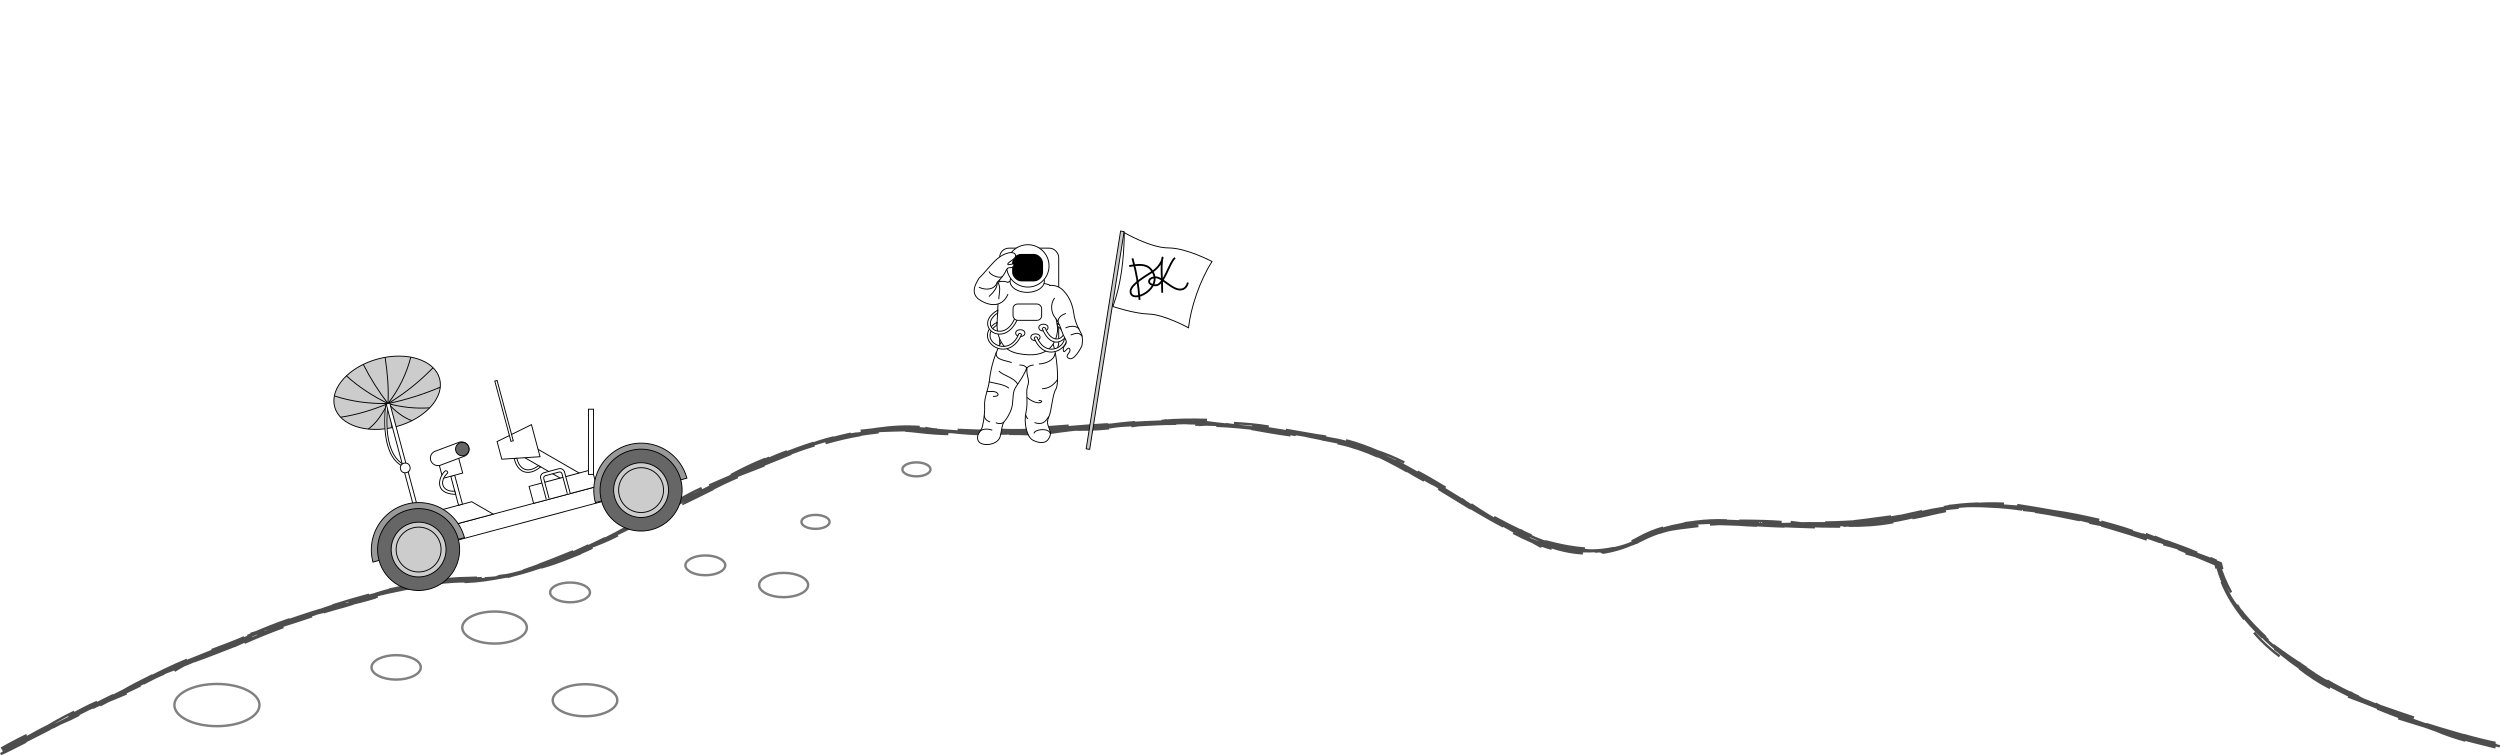 <?xml version="1.0" encoding="UTF-8" standalone="no"?>
<!-- Created with Inkscape (http://www.inkscape.org/) -->

<svg
   width="1000.781"
   height="302.333"
   viewBox="0 0 271.212 81.932"
   version="1.1"
   id="svg11079"
   inkscape:version="1.1.2 (0a00cf5339, 2022-02-04)"
   sodipodi:docname="header.svg"
   inkscape:export-filename="/home/dave/code/homepage/public/img/header.png"
   inkscape:export-xdpi="95.93"
   inkscape:export-ydpi="95.93"
   xmlns:inkscape="http://www.inkscape.org/namespaces/inkscape"
   xmlns:sodipodi="http://sodipodi.sourceforge.net/DTD/sodipodi-0.dtd"
   xmlns:xlink="http://www.w3.org/1999/xlink"
   xmlns="http://www.w3.org/2000/svg"
   xmlns:svg="http://www.w3.org/2000/svg">
  <sodipodi:namedview
     id="namedview159"
     pagecolor="#000000"
     bordercolor="#666666"
     borderopacity="1.0"
     inkscape:pageshadow="2"
     inkscape:pageopacity="0"
     inkscape:pagecheckerboard="true"
     showgrid="false"
     inkscape:zoom="1.0651683"
     inkscape:cx="500.39041"
     inkscape:cy="151.14982"
     inkscape:window-width="1920"
     inkscape:window-height="1011"
     inkscape:window-x="0"
     inkscape:window-y="32"
     inkscape:window-maximized="1"
     inkscape:current-layer="layer1"
     fit-margin-top="0"
     fit-margin-left="0"
     fit-margin-right="0"
     fit-margin-bottom="0" />
  <defs
     id="defs11076">
    <inkscape:path-effect
       effect="sketch"
       id="path-effect2682"
       is_visible="true"
       lpeversion="1"
       nbiter_approxstrokes="5"
       strokelength="5"
       strokelength_rdm="0.3;1"
       strokeoverlap="0.3"
       strokeoverlap_rdm="0.3;1"
       ends_tolerance="0.1;1"
       parallel_offset="0.2;1"
       tremble_size="0.2;1"
       tremble_frequency="1"
       nbtangents="0"
       tgt_places_rdmness="1;1"
       tgtscale="10"
       tgtlength="100"
       tgtlength_rdm="0.3;1" />
    <pattern
       patternUnits="userSpaceOnUse"
       width="81.918"
       height="45.427"
       patternTransform="translate(226.903,3016.476)"
       id="pattern15680">
      <circle
         style="fill:#ffffff"
         id="circle15652"
         cx="59.389"
         cy="43.427"
         r="2" />
      <circle
         style="fill:#ffffff"
         id="circle15654"
         cx="2"
         cy="18.48"
         r="2" />
      <circle
         style="fill:#ffffff"
         id="circle15656"
         cx="80.918"
         cy="1"
         r="1" />
    </pattern>
  </defs>
  <g
     inkscape:label="Layer 1"
     inkscape:groupmode="layer"
     id="layer1"
     transform="translate(30.569,-104.312)">
    <g
       id="g2759"
       inkscape:label="Space"
       transform="translate(-81.656,-758.672)">
      <g
         id="g18982"
         inkscape:label="Stars">
        <rect
           style="fill:url(#pattern15680)"
           width="81.918"
           height="45.427"
           x="226.903"
           y="3016.476"
           id="rect15685"
           transform="matrix(0.265,0,0,0.265,19.542,77.542)" />
        <use
           id="use4467"
           inkscape:spray-origin="#rect15685"
           xlink:href="#rect15685"
           x="0"
           y="0"
           width="100%"
           height="100%"
           transform="translate(-24.589,11.074)"
           style="opacity:0.5" />
        <use
           id="use4471"
           inkscape:spray-origin="#rect15685"
           xlink:href="#rect15685"
           x="0"
           y="0"
           width="100%"
           height="100%"
           transform="translate(-18.53,18.088)" />
        <use
           id="use4475"
           inkscape:spray-origin="#rect15685"
           xlink:href="#rect15685"
           x="0"
           y="0"
           width="100%"
           height="100%"
           transform="translate(-17.723,10.676)"
           style="opacity:0.5" />
        <use
           id="use4481"
           inkscape:spray-origin="#rect15685"
           xlink:href="#rect15685"
           x="0"
           y="0"
           width="100%"
           height="100%"
           transform="translate(-1.829,-4.216)" />
        <use
           id="use4489"
           inkscape:spray-origin="#rect15685"
           xlink:href="#rect15685"
           x="0"
           y="0"
           width="100%"
           height="100%"
           transform="translate(9.411,-4.963)"
           style="opacity:0.5" />
        <use
           id="use4497"
           inkscape:spray-origin="#rect15685"
           xlink:href="#rect15685"
           x="0"
           y="0"
           width="100%"
           height="100%"
           transform="translate(16.442,-12.667)" />
        <use
           id="use4505"
           inkscape:spray-origin="#rect15685"
           xlink:href="#rect15685"
           x="0"
           y="0"
           width="100%"
           height="100%"
           transform="translate(27.495,-3.201)"
           style="opacity:0.5" />
        <use
           id="use4509"
           inkscape:spray-origin="#rect15685"
           xlink:href="#rect15685"
           x="0"
           y="0"
           width="100%"
           height="100%"
           transform="translate(48.175,-8.829)" />
        <use
           id="use4513"
           inkscape:spray-origin="#rect15685"
           xlink:href="#rect15685"
           x="0"
           y="0"
           width="100%"
           height="100%"
           transform="translate(45.107,1.403)"
           style="opacity:0.5" />
        <use
           id="use4517"
           inkscape:spray-origin="#rect15685"
           xlink:href="#rect15685"
           x="0"
           y="0"
           width="100%"
           height="100%"
           transform="translate(67.717,-6.68)" />
        <use
           id="use4521"
           inkscape:spray-origin="#rect15685"
           xlink:href="#rect15685"
           x="0"
           y="0"
           width="100%"
           height="100%"
           transform="translate(67.922,-5.218)"
           style="opacity:0.5" />
        <use
           id="use4525"
           inkscape:spray-origin="#rect15685"
           xlink:href="#rect15685"
           x="0"
           y="0"
           width="100%"
           height="100%"
           transform="translate(73.367,9.658)" />
        <use
           id="use4529"
           inkscape:spray-origin="#rect15685"
           xlink:href="#rect15685"
           x="0"
           y="0"
           width="100%"
           height="100%"
           transform="translate(91.41,12.034)"
           style="opacity:0.5" />
        <use
           id="use4533"
           inkscape:spray-origin="#rect15685"
           xlink:href="#rect15685"
           x="0"
           y="0"
           width="100%"
           height="100%"
           transform="translate(94.925,13.087)" />
        <use
           id="use4537"
           inkscape:spray-origin="#rect15685"
           xlink:href="#rect15685"
           x="0"
           y="0"
           width="100%"
           height="100%"
           transform="translate(99.583,17.257)"
           style="opacity:0.5" />
        <use
           id="use4541"
           inkscape:spray-origin="#rect15685"
           xlink:href="#rect15685"
           x="0"
           y="0"
           width="100%"
           height="100%"
           transform="translate(120.806,10.688)" />
        <use
           id="use4545"
           inkscape:spray-origin="#rect15685"
           xlink:href="#rect15685"
           x="0"
           y="0"
           width="100%"
           height="100%"
           transform="translate(126.421,5.543)"
           style="opacity:0.5" />
        <use
           id="use4549"
           inkscape:spray-origin="#rect15685"
           xlink:href="#rect15685"
           x="0"
           y="0"
           width="100%"
           height="100%"
           transform="translate(140.135,21.328)" />
        <use
           id="use4553"
           inkscape:spray-origin="#rect15685"
           xlink:href="#rect15685"
           x="0"
           y="0"
           width="100%"
           height="100%"
           transform="translate(149.453,11.545)"
           style="opacity:0.5" />
        <use
           id="use4557"
           inkscape:spray-origin="#rect15685"
           xlink:href="#rect15685"
           x="0"
           y="0"
           width="100%"
           height="100%"
           transform="translate(166.26,1.851)" />
        <use
           id="use4561"
           inkscape:spray-origin="#rect15685"
           xlink:href="#rect15685"
           x="0"
           y="0"
           width="100%"
           height="100%"
           transform="translate(180.407,-0.309)"
           style="opacity:0.5" />
        <use
           id="use4565"
           inkscape:spray-origin="#rect15685"
           xlink:href="#rect15685"
           x="0"
           y="0"
           width="100%"
           height="100%"
           transform="translate(188.003,7.41)" />
        <use
           id="use4569"
           inkscape:spray-origin="#rect15685"
           xlink:href="#rect15685"
           x="0"
           y="0"
           width="100%"
           height="100%"
           transform="translate(202.819,-3.146)"
           style="opacity:0.5" />
        <use
           id="use4573"
           inkscape:spray-origin="#rect15685"
           xlink:href="#rect15685"
           x="0"
           y="0"
           width="100%"
           height="100%"
           transform="translate(199.746,-4.624)" />
        <use
           id="use4577"
           inkscape:spray-origin="#rect15685"
           xlink:href="#rect15685"
           x="0"
           y="0"
           width="100%"
           height="100%"
           transform="translate(205.438,-5.772)"
           style="opacity:0.5" />
        <path
           style="fill:#ffffff"
           id="path2046"
           transform="matrix(0.227,-0.131,0.131,0.227,-343.99,244.104)"
           d="m 395.526,3050.677 -9.308,-8.342 -3.89,11.878 2.57,-12.232 -12.232,2.57 11.878,-3.89 -8.342,-9.308 9.308,8.342 3.89,-11.878 -2.57,12.232 12.232,-2.57 -11.878,3.89 z" />
        <path
           style="fill:#ffffff"
           id="path2152"
           transform="matrix(0.163,-0.094,0.094,0.163,-136.096,386.105)"
           d="m 280.521,3254.844 -14.715,10.057 7.715,16.067 -10.057,-14.715 -16.067,7.715 14.715,-10.057 -7.715,-16.067 10.057,14.715 z" />
      </g>
      <g
         id="g1533"
         inkscape:label="Galaxy"
         transform="matrix(0.615,0.355,-0.355,0.615,351.544,349.534)">
        <path
           style="opacity:0.25;fill:#ffffff"
           d="m 266.156,707.918 c -6.473,-0.311 -13.232,0.599 -18.716,2.559 -6.594,2.356 -10.84,5.792 -12.033,9.756 -0.597,1.982 -0.358,4.079 0.732,5.996 1.09,1.917 2.988,3.667 5.686,5.199 9.637,5.473 27.226,6.64 39.275,2.221 5.311,-1.948 8.758,-4.774 9.686,-8.084 0.464,-1.655 0.222,-3.409 -0.721,-4.99 -0.942,-1.581 -2.542,-3.005 -4.791,-4.242 -7.818,-4.299 -21.775,-5.184 -31.248,-1.564 -4.031,1.54 -6.684,3.758 -7.34,6.42 -0.328,1.331 -0.082,2.743 0.715,3.986 0.796,1.243 2.103,2.337 3.906,3.277 5.987,3.121 16.324,3.734 23.221,0.9 2.757,-1.133 4.625,-2.757 4.998,-4.779 0.186,-1.011 -0.077,-2.078 -0.732,-2.977 -0.655,-0.899 -1.667,-1.658 -3.027,-2.297 -4.127,-1.938 -11.792,-1.74 -15.209,-0.215 -1.527,0.681 -2.502,1.202 -3.673,2.842 -2.229,3.12 3.569,5.505 7.681,4.397 8.836,-2.383 4.651,-6.223 -2.198,-4.938 7.738,-4.542 15.512,2.959 6.591,6.442 -6.211,2.425 -11.534,1.711 -16.789,-1.029 -1.601,-0.835 -2.637,-1.754 -3.197,-2.629 -0.561,-0.875 -0.687,-1.683 -0.477,-2.535 0.42,-1.704 2.482,-3.704 6.197,-5.123 8.783,-3.356 22.623,-2.427 29.684,1.455 2.045,1.124 3.374,2.362 4.09,3.562 0.715,1.2 0.858,2.347 0.525,3.535 -0.665,2.376 -3.535,5.003 -8.533,6.836 -11.38,4.174 -28.85,2.942 -37.713,-2.092 -2.491,-1.415 -4.115,-2.972 -4.984,-4.5 -0.869,-1.528 -1.028,-3.015 -0.57,-4.537 0.916,-3.044 4.593,-6.292 10.877,-8.537 13.968,-4.99 30.259,-3.826 45.742,2.73 -11.007,-6.168 -21.126,-6.731 -27.653,-7.045 z"
           id="path16979" />
        <path
           id="path1531"
           style="opacity:0.5;fill:#ffffff"
           d="m 265.91,726.667 c 1.931,-0.538 5.464,-2.416 3.651,-4.735 -2.076,-1.675 -5.207,-1.595 -7.514,-0.51 4.137,-1.72 9.792,0.567 6.52,3.169 -4.161,2.887 -9.592,2.543 -14.309,1.486 -2.11,-0.615 -4.485,-2.266 -4.852,-4.345 0.239,2.956 3.355,4.457 5.923,5.064 3.063,0.559 6.261,0.702 9.34,0.19 0.419,-0.087 0.834,-0.192 1.242,-0.32 z m 0.24,-11.804 c -4.221,0.227 -8.679,0.734 -12.352,2.995 -1.19,0.794 -3.057,2.149 -2.577,3.666 0.265,-2.471 2.971,-3.374 4.922,-4.268 4.122,-1.688 8.681,-1.739 13.068,-1.735 3.257,0.282 6.589,0.994 9.492,2.538 1.484,0.522 3.212,3.154 3.487,3.546 -1.271,-3.677 -5.394,-5.245 -8.907,-5.928 -2.344,-0.513 -4.724,-0.893 -7.133,-0.814 z m 1.472,17.081 c 3.768,-0.92 7.685,-2.053 10.767,-4.51 1.395,-1.296 2.974,-3.281 2.097,-5.255 0.556,2.966 -2.241,4.95 -4.485,6.217 -3.444,1.884 -7.373,2.691 -11.2,3.397 -3.355,0.36 -6.768,0.373 -10.136,0.229 -1.15,0.016 -4.61,-0.727 -4.519,-0.427 4.908,1.377 10.05,0.996 15.069,0.714 0.807,-0.089 1.611,-0.21 2.407,-0.366 z m -28.246,-13.524 c -1.785,3.117 0.215,6.925 3.083,8.566 2.331,1.349 4.938,2.333 7.609,2.721 -1.352,-0.589 -3.917,-1.126 -5.529,-2.167 -2.511,-1.242 -5.294,-3.241 -5.188,-6.38 0.218,-3.87 3.698,-6.345 6.863,-7.93 2.7,-1.542 5.708,-2.347 8.645,-3.287 -5.181,0.731 -10.249,2.961 -14.1,6.536 -0.543,0.582 -1.02,1.231 -1.384,1.941 z m 34.063,-8.178 c -4.861,-0.192 -9.794,-0.331 -14.59,0.609 -0.833,0.135 -3.521,0.571 -3.416,0.842 4.079,-0.706 8.231,-1.051 12.368,-1.021 4.57,0.186 9.216,0.157 13.612,1.601 3.153,0.758 6.1,2.145 8.815,3.902 -3.814,-3.505 -9.098,-4.544 -14.012,-5.592 -0.92,-0.151 -1.848,-0.265 -2.777,-0.342 z m 13.316,21.704 c 2.843,-2.048 5.899,-4.928 5.911,-8.693 -0.129,-2.471 -1.851,-4.566 -3.771,-5.936 1.645,1.619 3.36,3.55 3.231,6.035 -0.038,3.876 -3.495,6.409 -6.348,8.459 -3.266,2.205 -7.127,3.303 -10.826,4.541 -1.179,0.402 -4.82,0.951 -4.663,1.229 5.033,-0.488 9.788,-2.342 14.36,-4.397 0.724,-0.374 1.43,-0.785 2.106,-1.239 z m -35.412,4.929 c 4.867,0.161 9.786,0.35 14.614,-0.402 0.838,-0.111 3.585,-0.408 3.471,-0.678 -5.273,0.6 -10.599,0.857 -15.899,0.505 -3.947,-0.018 -7.852,-0.587 -11.667,-1.59 -2.661,-0.499 -5.113,-1.688 -7.618,-2.663 3.739,2.457 8.204,3.381 12.539,4.196 1.498,0.34 3.032,0.507 4.56,0.633 z" />
      </g>
    </g>
    <g
       id="g1043"
       inkscape:label="Terrain"
       transform="translate(-81.656,-42.404)">
      <path
         style="fill:none;stroke:#4d4d4d;stroke-width:0.265;stroke-miterlimit:4;stroke-dasharray:none"
         d="m 321.817,227.792 c -0.577,-0.15 -1.972,-0.467 -3.923,-1 m 0.885,-0.153 c -0.998,-0.281 -2.151,-0.618 -3.379,-1.003 m 0.471,0.464 c -1.138,-0.355 -2.303,-0.773 -3.53,-1.284 m 1.017,0.396 c -1.366,-0.454 -2.879,-1.023 -4.372,-1.634 m 0.93,0.158 c -0.734,-0.3 -1.448,-0.61 -2.135,-0.94 -0.536,-0.258 -1.057,-0.529 -1.564,-0.822 m 0.959,0.71 c -1.182,-0.496 -2.27,-1.138 -3.304,-1.882 m 0.488,0.575 c -1.133,-0.574 -2.163,-1.198 -3.13,-1.882 m 0.903,0.278 c -0.992,-0.617 -2.006,-1.229 -3.001,-1.843 m 0.555,0.483 c -0.695,-0.491 -1.392,-1.029 -2.062,-1.61 -0.533,-0.462 -1.049,-0.95 -1.534,-1.461 m 1.06,0.823 c -1.182,-0.974 -2.162,-2.115 -2.943,-3.216 m 0.562,1.025 c -0.843,-1.065 -1.617,-2.218 -2.2,-3.465 m 0.256,0.699 c -0.58,-1.112 -1.071,-2.35 -1.361,-3.682 0,0 -10e-6,0 -4e-5,-1e-5 -0.003,-10e-4 -0.208,-0.099 -0.584,-0.274 m 0.661,1.132 c -0.044,-0.189 -0.084,-0.379 -0.12,-0.568 0,0 -10e-6,0 -3e-5,-1e-5 -0.007,-0.003 -1.269,-0.586 -3.236,-1.075 m 1.133,0.086 c -0.88,-0.297 -2.23,-0.75 -3.551,-1.079 m 0.862,0.021 c -1.139,-0.433 -2.386,-0.837 -3.85,-1.26 m 0.926,0.397 c -1.074,-0.316 -2.288,-0.678 -3.412,-0.973 -0.283,-0.074 -0.567,-0.146 -0.851,-0.214 m 1.196,0.272 c -0.101,-0.027 -0.204,-0.055 -0.306,-0.083 -1.412,-0.388 -2.88,-0.841 -4.408,-1.34 m 1.322,0.358 c -1.561,-0.338 -3.169,-0.629 -4.736,-0.739 m 1.329,-0.024 c -1.282,-0.224 -2.563,-0.45 -3.756,-0.63 -0.052,-0.008 -0.104,-0.016 -0.156,-0.023 m 0.538,0.482 c -0.272,-0.039 -0.544,-0.075 -0.816,-0.108 -1.195,-0.144 -2.39,-0.228 -3.483,-0.272 m 1.247,0.054 c -1.597,-0.086 -3.228,-0.073 -4.746,0.022 m 1.47,-0.078 c -1.464,0.036 -2.823,0.317 -4.043,0.713 -0.226,0.073 -0.45,0.143 -0.672,0.21 m 1.274,-0.297 c -0.232,0.049 -0.461,0.102 -0.688,0.156 -1.341,0.325 -2.645,0.503 -3.93,0.538 m 1.081,0.067 c -1.728,0.322 -3.283,0.538 -4.824,0.653 m 1.524,-0.507 c -1.502,0.223 -3.026,0.335 -4.507,0.513 m 1.357,0.06 c -1.245,0.047 -2.434,0.073 -3.624,0.084 m 0.891,0.117 c -1.548,-0.05 -2.896,-0.097 -4.329,-0.166 m 1.034,0.083 c -0.8,-0.021 -1.574,-0.059 -2.33,-0.102 -0.493,-0.028 -0.985,-0.059 -1.469,-0.089 m 0.809,0.098 c -1.445,-0.045 -2.832,-0.179 -4.099,-0.298 m 0.828,-0.268 c -1.214,-0.049 -2.356,0.008 -3.438,0.153 -0.486,0.065 -0.963,0.148 -1.432,0.249 m 1.468,0.145 c -1.422,0.168 -2.71,0.383 -3.934,0.805 m 1.352,-0.625 c -1.096,0.285 -2.17,0.684 -3.197,1.247 -0.215,0.118 -0.431,0.228 -0.646,0.331 m 0.79,-0.351 c -0.09,0.047 -0.181,0.096 -0.272,0.146 -1.329,0.735 -2.758,1.191 -4.205,1.414 m 1.271,-0.523 c -1.566,0.341 -3.093,0.35 -4.657,0.119 m 1.507,-0.061 c -0.59,-0.041 -1.196,-0.12 -1.813,-0.229 -0.824,-0.145 -1.664,-0.341 -2.506,-0.562 m 0.716,0.81 c -1.44,-0.399 -2.799,-1.014 -4.169,-1.725 m 1.115,-0.081 c -1.093,-0.519 -2.158,-1.06 -3.198,-1.625 m 0.812,0.813 c -18.296,-10.265 17.107,9.598 -1.188,-0.667 -1.08,-0.605 -2.19,-1.224 -3.411,-1.894 m 1.763,0.957 c -1.321,-0.793 -2.709,-1.64 -4.035,-2.454 m 0.798,0.057 c -1.052,-0.628 -2.055,-1.226 -3.043,-1.748 m 0.715,0.979 c -0.361,-0.196 -0.71,-0.394 -1.052,-0.592 -0.94,-0.546 -1.815,-1.092 -2.666,-1.601 m 0.846,0.31 c -1.477,-0.788 -2.846,-1.338 -4.164,-1.686 m 1.358,0.547 c -1.13,-0.435 -2.246,-0.768 -3.355,-0.984 -0.01,-0.002 -0.258,-0.05 -0.268,-0.052 m 0.765,-0.011 c -0.196,-0.038 -0.39,-0.074 -0.584,-0.108 -1.141,-0.2 -2.194,-0.421 -3.218,-0.606 m 0.718,0.122 c -1.281,-0.233 -2.475,-0.416 -3.552,-0.573 m 0.68,0.321 c -1.51,-0.199 -3.059,-0.485 -4.26,-0.7 m 1.073,0.093 c -1.806,-0.231 -3.378,-0.375 -4.855,-0.431 m 1.219,-0.035 c -0.567,-0.059 -1.118,-0.105 -1.645,-0.14 -0.971,-0.064 -1.885,-0.093 -2.72,-0.101 m 1.252,-0.01 c -1.78,-0.078 -3.581,-0.061 -5.34,-0.027 m 1.657,-0.155 c -1.501,0.064 -2.709,0.102 -4.087,0.196 -0.191,0.013 -0.382,0.027 -0.573,0.042 m 1.421,-0.155 c -0.237,0.017 -0.476,0.037 -0.715,0.059 -1.246,0.113 -2.553,0.291 -3.846,0.516 m 1.6,-0.348 c -1.354,0.071 -2.713,0.2 -4.395,0.325 m 0.905,0.189 c -1.096,0.084 -2.224,0.136 -3.446,0.143 -0.281,0.002 -0.568,0.001 -0.861,-0.002 m 0.996,0.299 c -0.078,0.006 -0.157,0.012 -0.235,0.017 -1.181,0.081 -2.345,0.087 -3.67,0.063 m 0.874,-0.383 c -1.475,-0.005 -3.129,0.057 -4.939,0.064 m 1.777,0.348 c -1.303,0.024 -2.598,-0.075 -4.07,-0.238 m 1.045,0.029 c -1.23,-0.076 -2.662,-0.153 -3.973,-0.273 -0.024,-0.002 -0.048,-0.004 -0.072,-0.007 m 0.769,0.095 c -0.304,-0.021 -0.609,-0.041 -0.921,-0.061 -0.999,-0.065 -1.997,-0.057 -2.996,-2e-4 m 0.955,-0.218 c -1.538,0.028 -3.024,0.139 -4.565,0.321 m 1.244,0.118 c -1.422,0.136 -2.817,0.451 -4.17,0.802 m 0.955,-0.36 c -1.518,0.347 -3.046,0.754 -4.533,1.225 m 1.503,-0.216 c -0.052,0.016 -1.395,0.437 -1.447,0.453 -3.999,1.251 1.67,-0.523 -2.329,0.729 m 0.797,-0.525 c -1.134,0.407 -2.265,0.912 -3.373,1.479 m 0.919,0.035 c -1.455,0.551 -2.859,1.139 -4.338,1.661 m 1.445,-0.391 c -1.132,0.475 -2.218,1.012 -3.304,1.574 m 0.653,-0.288 c -1.071,0.542 -2.146,1.058 -3.189,1.57 0.003,-0.001 -0.184,0.09 -0.181,0.089 m 0.581,-0.521 c -0.211,0.098 -0.418,0.197 -0.623,0.297 -0.88,0.429 -1.721,0.876 -2.546,1.302 m 0.664,-0.259 c -1.212,0.587 -2.445,1.171 -3.761,1.713 m 0.837,-0.584 c -1.161,0.555 -2.268,1.156 -3.291,1.725 m 0.633,-0.354 c -1.412,0.761 -2.994,1.424 -4.341,2.022 m 1.681,-0.875 c -0.606,0.288 -1.228,0.574 -1.841,0.854 -0.72,0.329 -1.384,0.63 -2.105,0.963 m 1.09,-0.299 c -1.167,0.473 -2.335,0.88 -3.483,1.209 m 0.16,-0.207 c -1.398,0.438 -2.619,0.739 -3.791,0.913 m 0.945,-0.041 c -1.519,0.312 -2.933,0.524 -4.293,0.575 -0.047,0.002 -0.094,0.004 -0.141,0.006 m 1.36,-0.461 c -0.379,0.022 -0.749,0.034 -1.114,0.036 -1.115,0.005 -2.271,0.114 -3.548,0.305 m 1.081,-0.015 c -1.155,0.092 -2.313,0.276 -3.57,0.524 m 0.925,0.075 c -1.114,0.207 -2.338,0.451 -3.597,0.722 m 0.98,-0.444 c -1.142,0.294 -2.363,0.607 -3.534,0.952 m 0.672,-0.308 c -1.217,0.325 -2.576,0.719 -3.957,1.158 m 0.966,0.028 c -0.354,0.126 -0.713,0.244 -1.078,0.359 -1.196,0.375 -2.449,0.699 -3.692,1.056 m 1.556,-0.265 c -1.154,0.389 -2.344,0.775 -3.564,1.151 m 0.821,-0.283 c -1.055,0.421 -2.142,0.831 -3.182,1.243 m 0.45,-0.47 c -1.117,0.472 -2.242,0.919 -3.358,1.402 m 0.738,-0.141 c -1.294,0.465 -2.498,1.002 -3.683,1.534 m 0.984,-0.689 c -1.181,0.464 -2.418,0.981 -3.599,1.444 m 0.843,-0.29 c -0.057,0.024 -0.926,0.39 -0.983,0.414 -3.931,1.658 1.553,-0.655 -2.378,1.002 m 0.958,-0.299 c -1.169,0.486 -2.361,1.029 -3.468,1.525 m 0.811,-0.031 c -1.13,0.499 -2.313,1.054 -3.314,1.513 m 0.366,-0.47 c -1.466,0.713 -2.743,1.379 -3.976,2.111 m 1.545,-0.721 c -1.077,0.575 -2.264,1.109 -3.271,1.565 m 0.426,-0.207 c -1.557,0.771 -2.908,1.374 -4.061,1.86 m 1.009,-0.5 c -1.368,0.633 -2.902,1.514 -3.475,1.839 m 1.058,-0.428 c -0.521,0.277 -0.973,0.5 -1.228,0.624 m 270.422,-0.956 c -0.751,-0.151 -1.805,-0.389 -3.512,-0.869 m 0.702,0.227 c -1.296,-0.393 -2.873,-0.816 -4.706,-1.404 m 1.595,0.698 c -1.228,-0.35 -2.493,-0.803 -3.946,-1.391 m 0.743,0.339 c -1.37,-0.527 -3.09,-1.174 -4.666,-1.891 m 1.133,0.543 c -0.502,-0.208 -0.999,-0.407 -1.499,-0.6 -0.618,-0.239 -1.228,-0.465 -1.844,-0.69 m 0.995,0.315 c -1.544,-0.682 -2.946,-1.451 -4.367,-2.264 m 1.514,0.545 c -1.183,-0.607 -2.37,-1.398 -3.509,-2.281 m 0.85,0.593 c -1.244,-0.811 -2.376,-1.577 -3.463,-2.387 -0.045,-0.033 -0.089,-0.067 -0.134,-0.1 m 0.583,0.545 c -0.259,-0.193 -0.508,-0.387 -0.749,-0.582 -0.876,-0.71 -1.636,-1.431 -2.267,-2.136 m 0.707,0.465 c -0.821,-0.86 -1.592,-1.725 -2.262,-2.638 m 0.423,0.997 c -0.986,-1.307 -1.629,-2.648 -1.935,-4.049 m 0.469,1.171 c -0.327,-0.797 -0.611,-1.623 -0.827,-2.483 0,0 -1e-5,-1e-5 -4e-5,-2e-5 -0.005,-0.002 -0.506,-0.218 -1.42,-0.568 m 1.006,0.155 c -0.726,-0.313 -2.277,-0.937 -4.764,-1.622 m 1.584,0.496 c -1.695,-0.597 -2.524,-0.941 -4.741,-1.769 m 1.19,0.421 c -1.071,-0.316 -2.152,-0.665 -3.227,-0.985 m 0.714,0.294 c -0.619,-0.163 -1.228,-0.344 -1.842,-0.538 -0.816,-0.258 -1.624,-0.533 -2.417,-0.787 m 1.083,0.54 c -1.418,-0.325 -2.883,-0.709 -4.339,-1.005 m 0.956,0.216 c -1.177,-0.295 -2.363,-0.543 -3.54,-0.806 m 1.051,0.251 c -1.086,-0.151 -1.864,-0.275 -2.95,-0.425 -0.325,-0.044 -0.649,-0.087 -0.973,-0.126 m 0.665,0.062 c -1.456,-0.097 -2.933,-0.249 -4.436,-0.319 m 1.522,0.064 c -1.489,0.022 -2.868,0.052 -4.263,0.26 m 0.864,-0.009 c -1.265,0.115 -2.44,0.273 -3.503,0.509 -0.054,0.012 -0.107,0.024 -0.16,0.035 m 0.839,-0.011 c -0.242,0.045 -0.48,0.097 -0.715,0.156 -1.378,0.343 -2.664,0.651 -4.042,0.872 m 1.232,-0.665 c -1.548,0.257 -3.041,0.571 -4.59,0.829 m 1.166,-0.35 c -1.82,0.146 -3.13,0.298 -4.612,0.359 m 1.529,0.322 c -1.308,0.002 -2.624,-0.011 -3.962,-0.108 m 0.768,-0.171 c -1.6,-0.048 -3.274,0.007 -4.798,0.083 m 1.647,-0.297 c -0.642,-0.051 -1.27,-0.082 -1.879,-0.102 -0.919,-0.03 -1.851,-0.037 -2.729,-0.04 m 1.126,0.379 c -1.617,-0.064 -3.009,-0.069 -4.294,0.032 m 1.075,-0.319 c -0.831,-0.023 -1.662,0.035 -2.469,0.156 -0.614,0.092 -1.218,0.222 -1.806,0.385 m 1.09,-0.401 c -1.341,0.197 -2.539,0.436 -3.674,0.861 m 1.011,-0.04 c -0.914,0.27 -1.799,0.612 -2.662,1.056 -0.341,0.175 -0.683,0.329 -1.026,0.462 m 0.855,-0.596 c -1.365,0.755 -2.925,1.14 -4.448,1.236 m 1.327,-0.169 c -1.261,0.224 -2.542,0.236 -3.845,0.095 m 0.965,0.185 c -0.619,-0.044 -1.242,-0.13 -1.875,-0.251 -0.714,-0.136 -1.438,-0.315 -2.187,-0.528 m 0.721,0.334 c -1.192,-0.311 -2.292,-0.744 -3.379,-1.232 m 0.963,-0.038 c -1.199,-0.524 -2.444,-1.12 -3.763,-1.773 m 0.691,0.544 c -0.535,-0.277 -1.063,-0.574 -1.588,-0.89 -0.502,-0.302 -1,-0.62 -1.5,-0.954 m 1.14,0.823 c -1.089,-0.647 -2.265,-1.382 -3.464,-2.157 m 0.627,0.325 c -1.04,-0.654 -2.148,-1.314 -3.331,-1.978 m 0.508,0.5 c -0.788,-0.441 -1.558,-0.885 -2.319,-1.301 -0.52,-0.284 -1.034,-0.554 -1.547,-0.801 m 1.05,0.695 c -1.36,-0.743 -2.629,-1.516 -3.825,-2.21 m 1.19,0.534 c -1.134,-0.495 -2.296,-0.967 -3.466,-1.332 m 0.845,0.43 c -0.696,-0.211 -1.401,-0.398 -2.118,-0.54 -0.66,-0.132 -1.289,-0.256 -1.928,-0.373 m 0.975,0.175 c -1.476,-0.273 -2.89,-0.58 -4.2,-0.88 m 1.374,0.218 c -1.534,-0.278 -3.032,-0.441 -4.352,-0.545 m 0.803,0.043 c -1.369,-0.194 -2.607,-0.347 -3.705,-0.468 m 0.771,0.188 c -1.148,-0.135 -2.302,-0.251 -3.339,-0.348 -0.15,-0.014 -0.298,-0.028 -0.445,-0.041 m 0.989,0.007 c -0.136,-0.011 -0.273,-0.02 -0.409,-0.029 -1.536,-0.098 -3.102,-0.086 -4.479,-0.038 m 1.33,-0.037 c -1.286,-0.005 -2.484,0.028 -3.669,0.086 m 1.086,-0.008 c -1.14,0.029 -2.262,0.093 -3.364,0.16 -0.364,0.022 -0.647,0.04 -1.011,0.062 m 0.719,-0.176 c 8.7e-4,-7e-5 -0.152,0.011 -0.151,0.011 -1.558,0.118 -3.182,0.22 -4.914,0.251 0,0 0,0 0,0 0,0 -0.01,1.9e-4 -0.01,1.9e-4 m 1.719,-0.085 c -1.286,0.104 -2.748,0.242 -4.344,0.386 m 1.216,-0.392 c -0.136,0.01 -2.628,0.192 -2.764,0.202 0.782,-0.057 -2.449,0.179 -1.667,0.122 m 1.324,0.23 c -1.252,0.051 -2.631,0.058 -4.16,0.003 m 1.036,0.054 c -1.276,0.059 -2.506,0.038 -3.938,0.017 m 0.801,0.08 c -1.623,0.023 -3.061,-0.098 -4.865,-0.243 m 1.175,0.433 c -0.968,-0.009 -2.004,-0.089 -3.127,-0.221 -0.526,-0.062 -1.054,-0.114 -1.58,-0.154 m 1.6,-0.386 c -1.419,-0.093 -2.91,-0.007 -4.372,0.223 m 1.111,0.105 c -1.582,0.078 -3.196,0.389 -4.654,0.784 m 1.482,-0.234 c -1.242,0.201 -2.489,0.502 -3.783,0.869 m 0.896,-0.613 c -1.186,0.272 -2.314,0.664 -3.43,1.134 -0.264,0.111 -0.527,0.226 -0.79,0.345 m 1.066,-0.289 c -0.103,0.036 -0.207,0.072 -0.311,0.109 -1.326,0.469 -2.668,0.985 -4.028,1.568 m 0.993,-0.556 c -1.203,0.545 -2.521,1.082 -3.87,1.677 m 1.082,-0.607 c -1.395,0.584 -2.779,1.218 -4.225,1.827 m 1.478,-0.353 c -1.493,0.633 -2.86,1.431 -4.279,2.202 m 1.106,-1.016 c -0.414,0.213 -0.831,0.426 -1.246,0.639 -0.84,0.43 -1.674,0.858 -2.518,1.304 m 0.925,-0.264 c -1.39,0.69 -2.715,1.275 -4.114,1.753 m 1.188,-0.335 c -1.185,0.574 -2.375,1.22 -3.482,1.845 m 1.038,-0.37 c -1.087,0.568 -2.236,1.028 -3.402,1.438 m 0.639,-0.091 c -0.841,0.403 -1.687,0.754 -2.532,1.071 -0.562,0.211 -1.129,0.408 -1.695,0.595 m 1.058,-0.798 c -1.431,0.561 -2.9,1.136 -4.364,1.629 m 1.208,-0.274 c -1.337,0.453 -2.671,0.753 -3.881,0.875 m 1.101,-0.061 c -1.392,0.269 -2.757,0.445 -4.113,0.444 m 1.218,-0.179 c -0.469,0.04 -0.93,0.057 -1.384,0.052 -0.785,-0.009 -1.612,0.015 -2.486,0.064 m 0.9,-0.024 c -1.403,0.079 -3.079,0.392 -4.967,0.87 m 1.544,-0.294 c -1.431,0.2 -2.983,0.579 -4.675,1.055 m 1.132,-0.405 c -1.429,0.353 -3.01,0.775 -4.514,1.217 m 1.361,-0.193 c -1.002,0.311 -1.984,0.595 -3.042,0.906 -0.576,0.169 -1.162,0.343 -1.742,0.521 m 1.554,-0.683 c -1.331,0.382 -2.703,0.931 -4.092,1.557 m 0.827,-0.231 c -1.55,0.514 -3.077,1.11 -4.701,1.753 m 1.423,-0.435 c -1.406,0.504 -2.729,1.067 -4.019,1.659 m 1.104,-0.961 c -1.151,0.497 -2.328,0.933 -3.536,1.384 m 0.92,-0.137 c -1.439,0.595 -2.943,1.195 -4.324,1.736 -2.96e-4,1.1e-4 -0.135,0.053 -0.135,0.053 m 0.87,-0.598 c -0.401,0.163 -0.8,0.335 -1.196,0.513 -0.877,0.394 -1.747,0.819 -2.579,1.236 m 1.264,-0.255 c -1.12,0.483 -2.244,1.024 -3.331,1.578 m 0.47,-0.139 c -1.494,0.686 -2.802,1.327 -4.076,2.005 m 1.277,-0.702 c -1.681,0.772 -3.078,1.366 -4.478,1.886 m 1.508,-0.568 c -1.263,0.627 -2.371,1.209 -3.384,1.767 m 0.879,-0.472 c -1.829,0.903 -3.424,1.715 -4.598,2.319 m 1.417,-0.775 c -1.682,0.863 -3.263,1.763 -3.399,1.841 m 270.776,-0.985 c -0.212,-0.053 -2.56,-0.631 -4.393,-1.281 m 0.852,0.606 c -1.384,-0.321 -2.602,-0.747 -4.295,-1.366 m 1.235,0.355 c -1.108,-0.312 -2.155,-0.675 -3.249,-1.099 m 0.609,0.004 c -1.325,-0.494 -2.653,-1.051 -3.906,-1.717 m 1.069,0.703 c -0.589,-0.239 -1.201,-0.487 -1.849,-0.749 -0.112,-0.045 -2.098,-0.844 -2.211,-0.889 m 0.999,0.202 c -1.182,-0.507 -2.341,-1.079 -3.439,-1.656 m 0.912,0.393 c -1.082,-0.602 -2.044,-1.107 -3.126,-1.709 m 0.43,0.159 c -1.174,-0.793 -2.362,-1.59 -3.449,-2.485 m 1.141,0.98 c -0.492,-0.365 -0.972,-0.739 -1.431,-1.119 -0.527,-0.435 -1.028,-0.879 -1.493,-1.326 m 0.209,0.33 c -0.91,-0.882 -1.776,-1.82 -2.511,-2.83 m 0.539,0.845 c -1.075,-1.335 -1.898,-2.64 -2.472,-4.077 m 0.721,1.193 c -0.527,-1.009 -0.967,-2.078 -1.3,-3.18 0,0 -2e-5,0 -4e-5,-1e-5 -10e-4,-5e-4 -0.04,-0.015 -0.113,-0.041 m 0.763,0.672 c -0.056,-0.211 -0.109,-0.423 -0.159,-0.638 0,0 -10e-6,0 -3e-5,-1e-5 -0.008,-0.003 -1.191,-0.527 -3.412,-1.206 m 0.852,0.08 c -1.012,-0.435 -1.958,-0.782 -3.363,-1.286 m 0.653,0.391 c -1.069,-0.43 -2.222,-0.771 -3.585,-1.115 m 0.823,0.557 c -1.229,-0.422 -2.468,-0.801 -3.92,-1.229 -0.33,-0.098 -0.666,-0.196 -1.012,-0.297 m 1.6,0.309 c -0.151,-0.047 -0.302,-0.093 -0.454,-0.139 -1.073,-0.324 -2.15,-0.618 -3.292,-0.92 m 0.955,0.042 c -1.445,-0.295 -2.972,-0.599 -4.503,-0.757 m 1.11,0.361 c -1.317,-0.283 -2.634,-0.463 -3.923,-0.59 m 0.915,-0.022 c -0.544,-0.068 -1.093,-0.132 -1.644,-0.188 -0.863,-0.088 -1.724,-0.156 -2.567,-0.191 m 1.255,0.116 c -1.462,-0.081 -2.827,-0.154 -4.169,-0.156 m 0.9,-0.112 c -1.632,0.044 -3.118,0.334 -4.441,0.875 m 1.403,-0.196 c -0.679,0.133 -1.333,0.27 -1.976,0.428 -0.558,0.138 -1.115,0.251 -1.671,0.347 m 0.324,-0.454 c -1.316,0.32 -2.518,0.498 -3.672,0.561 m 1.039,-0.289 c -1.406,0.175 -2.704,0.382 -4.013,0.52 m 0.947,-0.034 c -1.444,0.085 -2.725,0.157 -4.094,0.173 m 1.103,0.077 c -1.277,-0.004 -2.559,0.016 -3.804,0.007 m 1.284,0.282 c -1.78,-0.054 -3.116,-0.087 -4.885,-0.16 m 0.995,0.001 c -0.531,-0.006 -1.054,-0.021 -1.565,-0.038 -0.775,-0.025 -1.507,-0.054 -2.257,-0.065 m 0.976,0.049 c -1.661,-0.062 -3.209,-0.16 -4.729,-0.209 m 1.561,0.043 c -0.88,0.03 -1.702,0.05 -2.544,0.094 -0.482,0.025 -0.958,0.057 -1.432,0.102 m 0.847,-0.068 c -1.75,0.132 -3.281,0.589 -4.766,1.374 m 1.577,-0.506 c -0.782,0.23 -1.56,0.537 -2.327,0.926 -0.317,0.161 -0.637,0.303 -0.958,0.427 m 0.425,-0.373 c -1.473,0.765 -3.01,1.134 -4.479,1.186 m 1.117,-0.164 c -1.182,0.168 -2.358,0.178 -3.477,0.019 m 0.675,-0.033 c -0.566,-0.042 -1.124,-0.126 -1.672,-0.248 -0.702,-0.156 -1.389,-0.374 -2.059,-0.639 m 0.76,0.241 c -1.228,-0.343 -2.392,-0.862 -3.542,-1.501 m 1.045,0.564 c -1.227,-0.524 -2.5,-1.147 -3.858,-1.78 m 0.834,0.413 c -0.415,-0.23 -0.83,-0.471 -1.245,-0.721 -0.669,-0.404 -1.336,-0.832 -1.992,-1.279 m 0.983,0.885 c -1.094,-0.598 -2.109,-1.25 -3.131,-1.899 m 0.199,0.122 c -1.389,-0.856 -2.699,-1.632 -4.044,-2.362 m 1.205,0.622 c -0.534,-0.297 -1.055,-0.597 -1.565,-0.89 -0.704,-0.404 -1.384,-0.793 -2.068,-1.155 m 1.17,0.14 c -1.054,-0.529 -2.162,-1 -3.278,-1.341 m 0.637,0.238 c -1.272,-0.553 -2.473,-1 -3.682,-1.305 m 0.893,0.646 c -0.575,-0.176 -1.13,-0.325 -1.67,-0.446 -0.784,-0.176 -1.502,-0.349 -2.187,-0.529 m 0.813,-0.067 c -1.591,-0.223 -3.005,-0.512 -4.376,-0.737 m 1.075,0.559 c -1.652,-0.295 -3.111,-0.577 -4.561,-0.922 m 1.627,0.014 c -1.301,-0.225 -2.625,-0.322 -3.771,-0.387 m 0.363,0.336 c -0.98,-0.071 -1.833,-0.131 -2.682,-0.16 -0.672,-0.023 -1.296,-0.025 -1.887,0.002 m 1.42,-0.213 c -1.787,-0.066 -3.077,-0.116 -4.593,-0.132 m 1.353,0.021 c -1.731,-0.006 -3.315,0.112 -4.914,0.261 m 1.319,-0.067 c -0.596,0.046 -1.185,0.095 -1.773,0.152 -0.933,0.091 -1.879,0.204 -2.798,0.358 m 1.343,-0.4 c -1.458,0.173 -2.872,0.249 -4.58,0.353 m 1.054,0.114 c -1.233,0.112 -2.539,0.174 -4.04,0.214 m 0.864,-0.022 c -0.403,0.037 -0.813,0.067 -1.233,0.092 -0.978,0.059 -1.87,0.085 -2.899,0.12 m 1.431,-0.273 c -1.341,0.023 -2.804,0.026 -4.287,-0.076 m 0.67,0.305 c -1.315,0.015 -2.661,0.009 -4.046,0.02 m 1.091,-0.076 c -1.49,0.013 -2.775,-0.087 -4.363,-0.191 m 0.964,0.168 c -0.54,-0.016 -1.106,-0.042 -1.694,-0.079 -0.67,-0.042 -1.348,-0.064 -2.019,-0.065 m 0.75,-0.003 c -1.149,0.025 -2.339,0.045 -3.5,0.1 m 0.704,-0.051 c -1.224,0.141 -2.459,0.272 -3.627,0.43 m 0.668,-0.108 c -1.311,0.225 -2.592,0.526 -3.823,0.868 m 1.295,-0.3 c -1.112,0.305 -2.235,0.641 -3.384,1.001 -1.4e-4,4e-5 -0.094,0.029 -0.094,0.029 m 0.356,-0.185 c -0.221,0.069 -0.437,0.141 -0.65,0.215 -1.005,0.351 -1.929,0.761 -2.83,1.218 m 0.601,-0.375 c -1.13,0.418 -2.174,0.854 -3.186,1.28 m 0.841,-0.146 c -1.274,0.503 -2.555,1.055 -3.885,1.587 m 1.019,-0.443 c -1.304,0.572 -2.56,1.2 -3.894,1.878 m 0.831,-0.707 c -0.883,0.398 -1.721,0.844 -2.547,1.323 -0.379,0.22 -0.756,0.448 -1.133,0.681 m 1.002,-0.555 c -1.064,0.539 -2.114,1.072 -3.178,1.611 m 0.77,-0.062 c -1.435,0.701 -2.785,1.387 -4.003,1.96 m 1.24,-0.817 c -1.186,0.614 -2.483,1.268 -3.669,1.882 m 1.038,-0.592 c -1.329,0.642 -2.396,1.153 -3.65,1.769 0.001,-5.4e-4 -0.248,0.122 -0.247,0.121 m 0.445,-0.46 c -0.255,0.101 -0.507,0.202 -0.755,0.301 -1.059,0.426 -2.02,0.823 -2.986,1.172 m 1.094,-0.088 c -1.294,0.507 -2.573,0.901 -3.809,1.208 m 1.159,-0.345 c -1.457,0.362 -2.874,0.637 -4.305,0.679 m 0.971,-0.01 c -1.015,0.192 -1.983,0.271 -2.9,0.257 -0.395,-0.006 -0.799,-9.6e-4 -1.208,0.017 m 1.006,-0.08 c -1.46,0.037 -3.109,0.176 -4.857,0.427 m 1.596,-0.419 c -1.406,0.199 -3.089,0.556 -4.877,1.088 m 1.192,-0.128 c -1.214,0.265 -2.37,0.566 -3.51,0.939 m 0.978,-0.115 c -1.158,0.325 -2.396,0.645 -3.592,0.991 m 0.857,-0.194 c -0.664,0.21 -1.322,0.397 -1.992,0.573 -0.859,0.226 -1.718,0.428 -2.627,0.635 m 1.118,-0.551 c -1.425,0.419 -2.753,0.895 -4.125,1.355 m 0.816,-0.339 c -1.522,0.506 -3.055,1.139 -4.588,1.816 m 1.926,-0.268 c -1.42,0.558 -2.771,1.005 -4.177,1.423 m 0.962,-0.136 c -1.476,0.577 -2.917,1.152 -4.482,1.711 m 1.25,-0.682 c -0.996,0.393 -1.949,0.869 -2.846,1.391 -0.19,0.11 -0.377,0.223 -0.562,0.337 m 0.803,-0.644 c 0.009,-0.004 -0.239,0.111 -0.23,0.107 -1.431,0.664 -2.688,1.258 -3.933,1.916 m 1.035,-0.745 c -1.582,0.733 -3.003,1.393 -4.471,2.151 m 1.234,-0.339 c -1.109,0.541 -2.296,1.095 -3.315,1.576 m 0.493,-0.646 c -1.178,0.51 -2.205,1.07 -3.102,1.591 m 0.464,-0.063 c -1.565,0.768 -2.871,1.422 -4.044,2.025 m 1.296,-0.924 c -1.533,0.767 -2.733,1.496 -3.574,2.041 m 0.897,-0.694 c -1.005,0.511 -1.861,1.012 -2.229,1.23 m 270.057,-0.606 c -0.192,-0.05 -2.287,-0.588 -3.475,-0.953 m 0.632,0.548 c -1.052,-0.293 -2.244,-0.675 -3.419,-1.201 m 0.704,0.167 c -1.365,-0.372 -2.941,-0.905 -4.569,-1.391 m 1.709,-0.072 c -1.489,-0.474 -3.079,-1.076 -4.568,-1.55 m 1.197,0.459 c -0.54,-0.228 -1.089,-0.454 -1.651,-0.68 -0.821,-0.33 -1.646,-0.65 -2.498,-0.978 m 1.157,0.494 c -1.084,-0.514 -2.132,-1.038 -3.156,-1.587 m 0.412,0.636 c -1.181,-0.604 -2.292,-1.332 -3.34,-2.154 m 0.973,0.545 c -1.281,-0.742 -2.485,-1.678 -3.638,-2.691 m 0.983,0.693 c -0.414,-0.309 -0.805,-0.63 -1.176,-0.965 -0.56,-0.506 -1.073,-1.042 -1.546,-1.609 m 0.779,0.668 c -0.855,-0.783 -1.689,-1.662 -2.449,-2.561 m 0.302,0.471 c -1.021,-1.215 -1.796,-2.338 -2.405,-3.495 m 0.784,0.724 c -0.583,-1.062 -1.025,-2.135 -1.342,-3.238 0,0 -2e-5,0 -4e-5,-1e-5 -0.004,-0.002 -0.393,-0.142 -1.118,-0.357 m 0.89,0.79 c -0.013,-0.064 -0.026,-0.127 -0.039,-0.192 0,0 -10e-6,-10e-6 -4e-5,-2e-5 -0.009,-0.004 -1.745,-0.759 -4.15,-1.73 m 1.345,0.243 c -1.309,-0.471 -2.9,-1.115 -4.844,-1.847 0,0 -1e-5,0 -1e-5,0 0,0 -0.004,-0.002 -0.004,-0.002 m 1.544,0.867 c -1.66,-0.601 -2.812,-0.951 -4.615,-1.56 m 1.4,0.523 c -0.564,-0.173 -1.143,-0.335 -1.739,-0.485 -0.88,-0.221 -1.784,-0.413 -2.707,-0.579 m 1.081,-0.295 c -1.545,-0.357 -3.286,-0.738 -5.132,-0.978 m 1.668,0.557 c -1.646,-0.362 -3.209,-0.628 -4.767,-0.834 m 1.554,0.171 c -0.66,-0.104 -1.351,-0.186 -2.057,-0.247 -0.96,-0.083 -1.948,-0.129 -2.923,-0.139 m 1.324,-0.29 c -1.212,-0.046 -2.444,-0.045 -3.642,0.095 m 0.879,-0.109 c -1.361,0.043 -2.588,0.146 -3.76,0.384 m 0.876,-0.031 c -0.954,0.15 -1.869,0.301 -2.757,0.512 -0.486,0.115 -0.969,0.216 -1.442,0.307 m 0.95,-0.348 c -1.604,0.343 -2.81,0.658 -4.206,0.896 m 1.081,0.296 c -1.732,0.318 -3.316,0.402 -4.84,0.385 m 1.298,-0.296 c -1.175,0.098 -2.387,0.181 -3.554,0.261 m 0.778,-0.077 c -1.597,0.085 -3.242,-0.067 -4.81,-0.288 m 1.468,0.319 c -1.485,-0.006 -3.088,-0.14 -4.568,-0.259 0.021,0.002 -0.245,-0.02 -0.224,-0.018 m 1.246,0.338 c -0.385,-0.018 -0.762,-0.042 -1.131,-0.071 -1.013,-0.079 -1.983,-0.194 -2.924,-0.314 m 1.161,0.293 c -1.232,-0.006 -2.461,-0.084 -3.621,-0.1 m 0.98,-0.302 c -0.782,-0.012 -1.587,0.016 -2.387,0.08 -0.505,0.04 -1.011,0.095 -1.513,0.164 m 0.7,0.046 c -1.375,0.139 -2.63,0.469 -3.782,1.011 m 0.756,-0.579 c -0.947,0.284 -1.827,0.634 -2.647,1.098 -0.254,0.144 -0.506,0.274 -0.757,0.393 m 0.779,-0.094 c -1.349,0.774 -2.77,1.136 -4.161,1.251 m 1.475,-0.332 c -1.192,0.253 -2.444,0.276 -3.693,0.115 m 0.303,0.358 c -0.67,-0.038 -1.349,-0.135 -2.025,-0.284 -0.472,-0.104 -0.943,-0.234 -1.409,-0.387 m 0.794,-0.064 c -1.484,-0.352 -2.873,-1.011 -4.166,-1.808 m 1.04,0.854 c -1.272,-0.559 -2.576,-1.206 -3.926,-1.905 m 1.069,0.68 c -0.477,-0.245 -0.94,-0.497 -1.398,-0.756 -0.922,-0.52 -1.813,-1.06 -2.721,-1.583 m 1.091,0.353 c -1.149,-0.73 -2.318,-1.446 -3.531,-2.194 m 0.65,0.519 c -1.199,-0.761 -2.367,-1.386 -3.589,-1.966 m 1.036,0.496 c -0.454,-0.25 -0.905,-0.513 -1.352,-0.783 -0.641,-0.387 -1.277,-0.788 -1.9,-1.182 m 0.765,0.817 c -1.201,-0.646 -2.345,-1.24 -3.441,-1.719 m 0.779,0.419 c -1.404,-0.633 -2.814,-1.124 -4.151,-1.406 -0.004,-8.4e-4 -0.224,-0.047 -0.228,-0.048 m 1.114,0.057 c -0.354,-0.11 -0.71,-0.205 -1.064,-0.285 -1.24,-0.282 -2.2,-0.482 -3.25,-0.747 m 0.935,0.331 c -1.634,-0.315 -3.373,-0.559 -4.803,-0.744 m 1.779,0.274 c -1.282,-0.182 -2.575,-0.388 -3.771,-0.589 m 0.884,0.144 c -1.31,-0.131 -2.795,-0.351 -3.956,-0.515 m 0.719,0.129 c -0.713,-0.074 -1.396,-0.105 -2.051,-0.103 -0.543,0.002 -1.071,0.026 -1.586,0.067 m 0.999,-0.155 c -1.596,-0.084 -3.305,-0.221 -4.719,-0.345 m 1.258,0.37 c -1.449,-8.6e-4 -2.892,0.076 -4.287,0.163 m 1.253,-0.218 c -0.627,0.056 -1.274,0.107 -1.901,0.157 -0.625,0.05 -1.26,0.1 -1.89,0.158 m 0.657,-0.075 c -1.493,0.119 -3.146,0.2 -4.896,0.155 m 1.814,0.155 c -1.491,0.079 -2.956,0.268 -4.671,0.524 m 1.132,-0.353 c -0.463,0.031 -0.929,0.059 -1.406,0.084 -0.983,0.051 -1.928,0.087 -3.028,0.127 m 1.188,0.091 c -1.557,0.078 -3.037,0.103 -5.08,0.148 m 1.411,-0.336 c -1.226,-0.009 -2.589,-0.046 -4.005,-0.117 m 1.28,0.294 c -1.485,-0.007 -3.017,-0.176 -4.806,-0.498 m 1.293,0.171 c -0.528,-0.032 -1.056,-0.068 -1.589,-0.111 -0.712,-0.057 -1.413,-0.089 -2.12,-0.1 m 0.845,-0.119 c -1.655,-0.019 -3.301,0.162 -5.056,0.478 m 1.588,0.139 c -1.215,0.119 -2.452,0.276 -3.759,0.447 m 0.751,-0.286 c -1.449,0.32 -2.832,0.677 -4.153,1.15 m 1.321,-0.404 c -0.817,0.263 -1.638,0.507 -2.486,0.765 -0.417,0.127 -0.836,0.256 -1.255,0.39 m 0.572,-0.084 c -1.369,0.439 -2.634,0.933 -3.916,1.41 m 1.056,-0.615 c -1.11,0.428 -2.218,0.957 -3.3,1.549 m 0.539,-0.086 c -1.29,0.619 -2.565,1.173 -3.737,1.723 m 1.194,-0.346 c -1.143,0.529 -2.297,1.13 -3.437,1.74 m 0.558,-0.538 c -0.467,0.223 -0.921,0.444 -1.364,0.662 -0.592,0.29 -1.157,0.571 -1.715,0.841 m 0.575,-0.246 c -1.172,0.593 -2.365,1.17 -3.528,1.699 m 0.943,-0.576 c -1.505,0.689 -3.012,1.573 -4.545,2.401 m 1.391,-0.66 c -1.32,0.708 -2.667,1.298 -3.908,1.829 m 1.13,-0.435 c -0.796,0.332 -1.584,0.662 -2.398,0.979 -0.361,0.14 -0.723,0.276 -1.086,0.406 m 0.512,-0.334 c -1.306,0.584 -2.631,1.033 -3.876,1.397 m 1.165,-0.147 c -1.253,0.391 -2.467,0.762 -3.679,1.05 m 0.746,-0.18 c -1.472,0.351 -2.975,0.535 -4.424,0.5 m 1.267,0.07 c -0.612,0.067 -1.216,0.101 -1.811,0.101 -0.968,-0.001 -2.004,0.064 -3.089,0.181 m 1.375,-0.164 c -1.209,0.072 -2.462,0.278 -3.752,0.612 m 0.56,-0.269 c -1.519,0.246 -3.132,0.625 -4.877,1.107 m 1.794,-0.389 c -1.531,0.397 -3.02,0.699 -4.796,1.06 m 1.388,-0.022 c -1.096,0.354 -2.125,0.643 -3.227,0.967 -0.309,0.091 -0.618,0.183 -0.926,0.277 m 1.014,-0.715 c -0.054,0.017 -0.107,0.034 -0.16,0.052 -1.137,0.369 -2.23,0.785 -3.284,1.253 m 0.902,-0.306 c -1.196,0.424 -2.461,0.834 -3.788,1.265 m 0.948,0.046 c -1.441,0.53 -2.847,1.095 -4.227,1.712 m 0.822,-0.63 c -1.083,0.451 -2.191,0.916 -3.298,1.408 m 0.824,-0.562 c -1.29,0.538 -2.632,1.157 -3.918,1.793 m 0.832,-0.333 c -0.876,0.382 -1.7,0.726 -2.489,1.039 -0.436,0.173 -0.861,0.337 -1.277,0.492 m 0.956,-0.617 c -1.126,0.445 -2.189,0.953 -3.178,1.454 m 0.614,-0.113 c -1.219,0.562 -2.356,1.134 -3.485,1.73 m 0.965,-0.559 c -1.146,0.579 -2.312,1.067 -3.374,1.503 m 0.336,-0.014 c -1.28,0.575 -2.457,1.183 -3.48,1.719 m 1.216,-0.5 c -1.296,0.688 -2.597,1.181 -3.634,1.554 m 0.685,-0.386 c -1.308,0.674 -2.382,1.203 -3.217,1.637 m 0.48,-0.595 c -1.159,0.557 -2.416,1.257 -2.766,1.45 m 271.058,-0.238 c -0.201,-0.048 -2.246,-0.538 -4.35,-1.121 m 0.864,0.293 c -1.095,-0.325 -2.572,-0.775 -3.967,-1.302 m 1.102,0.287 c -1.286,-0.375 -2.599,-0.831 -4.16,-1.405 m 1.215,0.47 c -1.212,-0.447 -2.365,-0.834 -3.683,-1.278 m 0.335,-0.061 c -0.692,-0.247 -1.356,-0.536 -2.001,-0.859 -0.558,-0.28 -1.096,-0.581 -1.619,-0.896 m 0.959,0.492 c -1.27,-0.559 -2.399,-1.136 -3.432,-1.747 m 0.766,0.823 c -1.413,-0.754 -2.893,-1.63 -4.224,-2.609 m 1.432,0.829 c -1.322,-0.834 -2.521,-1.628 -3.665,-2.498 m 0.543,0.824 c -0.349,-0.26 -0.681,-0.525 -0.996,-0.796 -0.657,-0.565 -1.245,-1.157 -1.779,-1.775 m 0.827,0.391 c -1.021,-1.051 -1.955,-2.155 -2.665,-3.397 m 0.237,0.593 c -0.956,-1.201 -1.624,-2.528 -1.968,-3.873 m 0.713,1.482 c -0.421,-0.837 -0.734,-1.718 -0.949,-2.633 0,0 -1e-5,0 -3e-5,-1e-5 -0.004,-0.002 -0.267,-0.113 -0.754,-0.304 m 0.536,0.055 c -0.152,-0.06 -1.518,-0.659 -3.778,-1.278 m 1.313,0.311 c -1.1,-0.422 -2.488,-0.984 -4.292,-1.755 m 1.185,0.763 c -1.484,-0.511 -2.936,-1.03 -4.616,-1.648 m 1.048,0.277 c -0.712,-0.254 -1.451,-0.478 -2.232,-0.697 -0.394,-0.11 -0.789,-0.217 -1.193,-0.326 m 0.992,0.486 c -1.334,-0.34 -2.726,-0.67 -4.151,-0.886 m 0.843,0.232 c -1.521,-0.308 -3.194,-0.675 -4.852,-0.905 m 1.309,-0.115 c -1.121,-0.229 -2.255,-0.365 -3.351,-0.45 -0.288,-0.023 -0.574,-0.042 -0.856,-0.058 m 1.284,0.136 c -0.082,-0.012 -0.165,-0.023 -0.247,-0.034 -1.616,-0.213 -3.239,-0.216 -4.854,-0.129 m 1.501,-0.111 c -1.445,-0.035 -2.84,-0.008 -4.152,0.129 m 0.944,0.025 c -1.267,0.145 -2.457,0.314 -3.599,0.585 -0.44,0.105 -0.879,0.198 -1.315,0.284 m 1.562,-0.268 c -0.046,0.012 -0.091,0.024 -0.137,0.036 -1.306,0.346 -2.61,0.565 -3.919,0.682 m 0.981,0.052 c -1.172,0.271 -2.372,0.454 -3.5,0.6 m 1.232,-0.184 c -1.255,0.101 -2.461,0.234 -3.684,0.343 m 0.578,-0.116 c -1.402,0.112 -2.794,0.055 -4.143,-0.079 m 0.811,0.198 c -1.544,0.059 -3.108,-0.072 -4.493,-0.183 m 1.17,0.131 c -0.848,-0.017 -1.862,-0.05 -2.709,-0.067 -0.497,-0.01 -0.984,-0.017 -1.461,-0.015 m 1.104,-0.253 c -1.656,-0.062 -3.089,-0.164 -4.501,-0.173 m 1.265,0.128 c -1.161,-0.051 -2.303,0.011 -3.35,0.162 -0.456,0.066 -0.899,0.149 -1.322,0.249 m 1.329,0.037 c -1.1e-4,2e-5 -0.02,0.002 -0.021,0.002 -1.266,0.146 -2.496,0.274 -3.722,0.546 m 0.65,-0.199 c -1.134,0.254 -2.231,0.667 -3.232,1.252 -0.153,0.089 -0.305,0.174 -0.456,0.253 m 0.841,-0.626 c -0.146,0.067 -0.292,0.138 -0.436,0.212 -1.273,0.659 -2.518,1.07 -3.798,1.215 m 1.236,-0.228 c -1.581,0.391 -3.227,0.323 -4.822,-0.093 m 1.318,0.198 c -0.644,-0.032 -1.298,-0.117 -1.962,-0.245 -0.934,-0.179 -1.883,-0.441 -2.853,-0.752 m 1.365,0.432 c -1.37,-0.438 -2.719,-0.986 -4.049,-1.645 m 1.109,0.569 c -1.061,-0.515 -2.193,-1.082 -3.298,-1.668 m 0.586,0.542 c -0.393,-0.208 -0.783,-0.43 -1.171,-0.665 -1.009,-0.61 -1.997,-1.302 -2.996,-2.051 m 1.02,1.065 c -1.232,-0.742 -2.363,-1.448 -3.523,-2.155 m 1.324,0.532 c -1.231,-0.704 -2.246,-1.327 -3.477,-2.031 m 1.052,0.46 c -0.389,-0.233 -0.775,-0.46 -1.159,-0.681 -0.807,-0.464 -1.61,-0.903 -2.408,-1.313 m 0.585,0.361 c -1.161,-0.632 -2.437,-1.158 -3.717,-1.539 m 0.618,0.125 c -1.224,-0.535 -2.493,-0.945 -3.743,-1.218 m 1.032,0.256 c -0.387,-0.109 -0.769,-0.201 -1.145,-0.274 -0.861,-0.167 -1.67,-0.306 -2.412,-0.422 m 0.977,0.238 c -1.299,-0.207 -2.417,-0.389 -3.589,-0.531 m 0.436,-0.036 c -1.531,-0.299 -3.416,-0.557 -4.566,-0.744 m 1.702,0.432 c -1.712,-0.285 -3.548,-0.432 -5.085,-0.557 m 1.622,0.062 c -0.764,-0.045 -1.508,-0.121 -2.198,-0.205 -0.8,-0.097 -1.605,-0.215 -2.317,-0.32 m 1.367,-0.06 c -1.803,-0.048 -3.347,-0.024 -4.93,0.113 m 1.423,0.172 c -1.668,0.035 -3.15,0.16 -4.683,0.391 0,0 -0.013,0.002 -0.013,0.002 m 1.262,-0.401 c -0.431,0.039 -0.867,0.073 -1.306,0.104 -1.234,0.087 -2.594,0.155 -3.828,0.242 m 1.445,0.285 c -1.375,0.145 -2.887,0.184 -4.495,0.116 m 1.222,-0.234 c -1.245,0.052 -2.308,0.155 -3.599,0.255 -0.339,0.026 -0.686,0.051 -1.037,0.073 m 1.226,0.378 c -0.096,0.007 -0.192,0.013 -0.287,0.019 -1.059,0.062 -2.089,0.043 -3.183,-0.031 m 0.527,-0.064 c -1.28,0.036 -2.557,0.025 -3.916,-0.008 m 0.894,-0.101 c -1.729,0.027 -2.971,9.6e-4 -4.922,-0.004 m 1.802,0.028 c -1.395,-0.087 -2.707,-0.105 -4.358,-0.13 -2e-5,0 -0.038,-5.3e-4 -0.038,-5.3e-4 m 0.836,-0.21 c -0.327,-0.014 -0.661,-0.031 -1,-0.051 -1.01,-0.061 -2.023,-0.078 -2.999,-0.049 m 1.241,-0.044 c -1.352,0.017 -2.681,0.169 -3.986,0.425 m 0.795,0.098 c -1.467,0.156 -2.877,0.427 -4.337,0.761 m 1.13,-0.454 c -1.392,0.315 -2.87,0.714 -4.291,1.145 m 0.74,-0.337 c -0.589,0.183 -1.165,0.377 -1.733,0.584 -0.664,0.242 -1.317,0.501 -1.969,0.782 m 1.261,-0.185 c -1.178,0.483 -2.276,0.906 -3.454,1.389 m 0.657,-0.835 c -1.24,0.481 -2.528,1.105 -3.745,1.764 m 0.998,-0.134 c -1.241,0.601 -2.555,1.196 -3.867,1.809 m 0.679,-0.469 c -1.134,0.593 -2.293,1.138 -3.452,1.693 -0.147,0.07 -0.293,0.141 -0.44,0.212 m 1.391,-0.534 c -0.184,0.093 -0.368,0.188 -0.549,0.284 -1.146,0.603 -2.244,1.254 -3.356,1.96 m 1.021,-1.127 c -1.344,0.675 -2.77,1.489 -4.134,2.351 m 1.226,-0.542 c -1.267,0.591 -2.532,1.16 -3.857,1.672 m 0.8,-0.211 c -1.344,0.678 -2.768,1.321 -4.053,1.907 m 1.301,-0.4 c -0.372,0.153 -0.744,0.305 -1.118,0.453 -1.085,0.431 -2.148,0.819 -3.175,1.099 m 0.953,-0.494 c -1.526,0.623 -3.119,1.116 -4.584,1.516 m 1.613,-0.479 c -1.689,0.495 -3.371,0.749 -5.095,0.819 m 1.231,-0.104 c -0.825,0.138 -1.647,0.185 -2.448,0.153 -0.554,-0.022 -1.139,-0.031 -1.732,-0.024 m 1.338,-0.068 c -1.214,0.029 -2.53,0.191 -3.962,0.465 m 0.686,-0.218 c -1.385,0.206 -2.922,0.491 -4.471,0.828 m 1.298,-0.278 c -1.398,0.298 -2.882,0.727 -4.406,1.315 m 1.629,-0.193 c -1.124,0.353 -2.279,0.625 -3.516,0.918 m 0.3,-0.224 c -0.983,0.307 -0.655,0.204 -1.639,0.511 -0.593,0.186 -1.192,0.376 -1.776,0.569 m 0.914,-0.251 c -1.485,0.537 -2.87,0.925 -4.237,1.295 m 0.776,-0.328 c -1.427,0.541 -2.891,1.021 -4.387,1.479 m 1.448,-0.42 c -1.37,0.567 -2.688,1.108 -3.952,1.725 m 1.027,-0.222 c -1.535,0.635 -3.049,1.241 -4.548,1.825 m 0.945,-0.618 c -1.007,0.396 -2.019,0.851 -2.958,1.288 -0.128,0.06 -0.256,0.119 -0.382,0.178 m 0.945,-0.434 c -0.132,0.052 -0.265,0.106 -0.396,0.16 -1.439,0.588 -2.859,1.256 -4.333,1.901 m 1.571,-0.898 c -1.195,0.583 -2.344,1.168 -3.463,1.833 m 0.64,0.129 c -1.596,0.672 -2.985,1.266 -4.451,1.719 m 1.305,-0.717 c -1.056,0.496 -2.211,1.07 -3.113,1.514 m 0.586,-0.515 c -1.376,0.654 -2.574,1.347 -3.539,1.972 m 0.893,-0.119 c -1.598,0.822 -2.93,1.482 -3.859,1.953 m 1.251,-0.565 c -1.172,0.615 -2.364,1.18 -2.53,1.26"
         id="path1305"
         inkscape:path-effect="#path-effect2682"
         inkscape:original-d="m 322.01376,227.5457 c 0,0 -27.41752,-5.65825 -30.36345,-19.72976 0,0 -19.77015,-8.74483 -31.6228,-5.53436 -13.27378,3.59541 -23.40072,-1.29187 -31.11139,2.90177 -10.50725,5.71464 -21.70255,-8.50644 -32.65548,-10.62703 -22.68173,-4.3914 -22.78417,0.0722 -45.12989,-1.25753 -17.60156,-1.04742 -35.58825,16.40838 -49.43336,16.40838 -15.779345,0 -50.703002,18.74844 -50.703002,18.74844" />
      <ellipse
         style="fill:none;stroke:#808080;stroke-width:0.799;stroke-miterlimit:4;stroke-dasharray:none"
         id="ellipse12815"
         cx="74.62"
         cy="223.204"
         rx="4.616"
         ry="2.289"
         transform="matrix(0.331,0,0,0.331,125.807,123.754)" />
      <ellipse
         style="fill:none;stroke:#808080;stroke-width:0.799;stroke-miterlimit:4;stroke-dasharray:none"
         id="ellipse12805"
         cx="74.62"
         cy="223.204"
         rx="4.616"
         ry="2.289"
         transform="matrix(0.331,0,0,0.331,114.858,129.451)" />
      <ellipse
         style="fill:none;stroke:#808080;stroke-width:0.459;stroke-miterlimit:4;stroke-dasharray:none"
         id="ellipse12795"
         cx="74.62"
         cy="223.204"
         rx="4.616"
         ry="2.289"
         transform="matrix(0.576,0,0,0.576,93.118,81.618)" />
      <ellipse
         style="fill:none;stroke:#808080;stroke-width:0.565;stroke-miterlimit:4;stroke-dasharray:none"
         id="ellipse12785"
         cx="74.62"
         cy="223.204"
         rx="4.616"
         ry="2.289"
         transform="matrix(0.468,0,0,0.468,92.683,103.587)" />
      <ellipse
         style="fill:none;stroke:#808080;stroke-width:0.565;stroke-miterlimit:4;stroke-dasharray:none"
         id="ellipse12775"
         cx="74.62"
         cy="223.204"
         rx="4.616"
         ry="2.289"
         transform="matrix(0.468,0,0,0.468,78.008,106.524)" />
      <ellipse
         style="fill:none;stroke:#808080;stroke-width:0.349;stroke-miterlimit:4;stroke-dasharray:none"
         id="ellipse12765"
         cx="74.62"
         cy="223.204"
         rx="4.616"
         ry="2.289"
         transform="matrix(0.759,0,0,0.759,57.916,53.27)" />
      <ellipse
         style="fill:none;stroke:#808080;stroke-width:0.349;stroke-miterlimit:4;stroke-dasharray:none"
         id="ellipse12755"
         cx="74.62"
         cy="223.204"
         rx="4.616"
         ry="2.289"
         transform="matrix(0.759,0,0,0.759,48.103,45.384)" />
      <ellipse
         style="fill:none;stroke:#808080;stroke-width:0.457;stroke-miterlimit:4;stroke-dasharray:none"
         id="ellipse12665"
         cx="74.62"
         cy="223.204"
         rx="4.616"
         ry="2.289"
         transform="matrix(0.579,0,0,0.579,50.859,89.88)" />
      <ellipse
         style="fill:none;stroke:#808080;stroke-width:0.265;stroke-miterlimit:4;stroke-dasharray:none"
         id="ellipse12579"
         cx="74.62"
         cy="223.204"
         rx="4.616"
         ry="2.289" />
    </g>
    <g
       id="g1147"
       inkscape:label="Car"
       transform="matrix(0.494,-0.132,0.132,0.493,-146.645,165.761)"
       style="stroke-width:0.196;stroke-miterlimit:4;stroke-dasharray:none">
      <g
         id="g53221"
         inkscape:label="Chassis"
         style="stroke-width:0.196;stroke-miterlimit:4;stroke-dasharray:none">
        <rect
           style="fill:#ffffff;stroke:#000000;stroke-width:0.196;stroke-miterlimit:4;stroke-dasharray:none"
           id="rect5695"
           width="45.689"
           height="3.391"
           x="309.166"
           y="75.035" />
        <path
           id="rect53774"
           style="fill:#ffffff;stroke:#000000;stroke-width:0.196;stroke-miterlimit:4;stroke-dasharray:none"
           d="m 309.152,71.309 h 10.349 l 3.727,3.727 H 309.152 Z" />
      </g>
      <g
         id="g6686"
         inkscape:label="Controls"
         style="stroke-width:0.196;stroke-miterlimit:4;stroke-dasharray:none">
        <rect
           style="fill:#ffffff;stroke:#000000;stroke-width:0.196;stroke-miterlimit:4;stroke-dasharray:none"
           id="rect6218"
           width="2.948"
           height="13.549"
           x="189.237"
           y="280.539"
           transform="rotate(-45)" />
        <path
           id="rect6211"
           style="fill:#ffffff;stroke:#000000;stroke-width:0.196;stroke-miterlimit:4;stroke-dasharray:none"
           d="m 328.009,60.347 7.971,-1.587 v 7.056 l -7.971,-1.587 z" />
        <path
           style="fill:#ffffff;stroke:#000000;stroke-width:0.196;stroke-miterlimit:4;stroke-dasharray:none"
           d="m 331.143,64.865 -0.551,-0.092 c -0.131,2.712 1.597,4.677 4.946,3.171 l -0.372,-0.37 c -2.86,1.152 -4.116,-0.538 -4.024,-2.709 z"
           id="path6721" />
        <rect
           style="fill:#ffffff;stroke:#000000;stroke-width:0.196;stroke-miterlimit:4;stroke-dasharray:none"
           id="rect18939"
           width="0.503"
           height="13.261"
           x="330.862"
           y="47.805" />
      </g>
      <g
         id="g53767"
         inkscape:label="Chair"
         style="stroke-width:0.196;stroke-miterlimit:4;stroke-dasharray:none">
        <rect
           style="fill:#ffffff;stroke:#000000;stroke-width:0.196;stroke-miterlimit:4;stroke-dasharray:none"
           id="rect53681"
           width="13.855"
           height="3.727"
           x="332.105"
           y="71.309" />
        <rect
           style="fill:#ffffff;stroke:#000000;stroke-width:0.196;stroke-miterlimit:4;stroke-dasharray:none"
           id="rect53763"
           width="13.855"
           height="1.069"
           x="-33.484"
           y="-352.904"
           transform="rotate(105)" />
        <path
           id="rect2806"
           style="fill:#ffffff;stroke:#000000;stroke-width:0.196;stroke-miterlimit:4;stroke-dasharray:none"
           d="m 340.161,74.911 v -4.593 c 0,-0.554 -0.446,-1 -1,-1 h -3.239 c -0.554,0 -1,0.446 -1,1 v 4.593 m 0.619,0 v -4.385 c 0,-0.288 0.223,-0.52 0.5,-0.52 h 3.003 c 0.277,0 0.499,0.232 0.499,0.52 v 4.385" />
      </g>
      <g
         id="g53050"
         inkscape:label="Sensor"
         style="stroke-width:0.196;stroke-miterlimit:4;stroke-dasharray:none">
        <rect
           style="fill:#ffffff;stroke:#000000;stroke-width:0.196;stroke-miterlimit:4;stroke-dasharray:none"
           id="rect9919"
           width="0.859"
           height="6.38"
           x="316.617"
           y="64.928" />
        <rect
           style="fill:#ffffff;stroke:#000000;stroke-width:0.196;stroke-miterlimit:4;stroke-dasharray:none"
           id="rect9915"
           width="4.363"
           height="3.692"
           x="314.865"
           y="61.236" />
        <path
           style="fill:#ffffff;stroke:#000000;stroke-width:0.196;stroke-miterlimit:4;stroke-dasharray:none"
           d="m 316.611,68.211 0.003,0.71 c -4.659,-1.388 -2.357,-4.694 -0.803,-5.415 0.294,0.015 0.457,0.32 0.369,0.569 -2.522,1.353 -2.011,3.712 0.431,4.136 z"
           id="path10237" />
        <path
           id="path8857"
           style="fill:#ffffff;stroke:#000000;stroke-width:0.196;stroke-miterlimit:4;stroke-dasharray:none"
           d="m 320.276,61.582 c 0.9,0.006 1.624,-0.702 1.618,-1.582 -0.006,-0.879 -0.74,-1.597 -1.639,-1.602 l -5.264,0.519 c -0.899,-0.005 -1.624,0.703 -1.618,1.582 0.005,0.879 0.739,1.597 1.639,1.603 z" />
        <circle
           style="fill:#666666;stroke:#000000;stroke-width:0.196;stroke-miterlimit:4;stroke-dasharray:none"
           id="path18380"
           cx="320.466"
           cy="59.981"
           r="1.428" />
      </g>
      <g
         id="g8626"
         inkscape:label="Dish"
         style="stroke-width:0.196;stroke-miterlimit:4;stroke-dasharray:none">
        <ellipse
           style="fill:#cccccc;stroke:#000000;stroke-width:0.196;stroke-miterlimit:4;stroke-dasharray:none"
           id="path6239"
           cx="308.152"
           cy="44.292"
           rx="11.526"
           ry="7.453" />
        <path
           style="fill:none;stroke:#000000;stroke-width:0.196;stroke-miterlimit:4;stroke-dasharray:none"
           d="m 297.164,42.041 c 3.103,2.05 6.653,3.522 10.571,4.516"
           id="path8077" />
        <path
           style="fill:none;stroke:#000000;stroke-width:0.196;stroke-miterlimit:4;stroke-dasharray:none"
           d="m 297.277,46.763 c 3.486,0.398 6.971,0.263 10.457,-0.206"
           id="path8079" />
        <path
           style="fill:none;stroke:#000000;stroke-width:0.196;stroke-miterlimit:4;stroke-dasharray:none"
           d="m 302.301,50.713 c 2.239,-0.873 3.821,-2.533 5.433,-4.156"
           id="path8081" />
        <path
           style="fill:none;stroke:#000000;stroke-width:0.196;stroke-miterlimit:4;stroke-dasharray:none"
           d="m 311.696,51.384 c -1.676,-1.165 -2.895,-2.901 -3.961,-4.827"
           id="path8083" />
        <path
           style="fill:none;stroke:#000000;stroke-width:0.196;stroke-miterlimit:4;stroke-dasharray:none"
           d="m 316.043,49.724 c -3.022,-0.596 -5.765,-1.7 -8.309,-3.167"
           id="path8085" />
        <path
           style="fill:none;stroke:#000000;stroke-width:0.196;stroke-miterlimit:4;stroke-dasharray:none"
           d="m 319.347,46.064 c -3.871,0.537 -7.742,0.72 -11.613,0.493"
           id="path8087" />
        <path
           style="fill:none;stroke:#000000;stroke-width:0.196;stroke-miterlimit:4;stroke-dasharray:none"
           d="m 318.939,41.667 c -3.457,2.07 -7.17,3.735 -11.205,4.89"
           id="path8089" />
        <path
           style="fill:none;stroke:#000000;stroke-width:0.196;stroke-miterlimit:4;stroke-dasharray:none"
           d="m 300.736,38.586 c 1.935,3.017 4.325,5.621 6.998,7.971"
           id="path8091" />
        <path
           style="fill:none;stroke:#000000;stroke-width:0.196;stroke-miterlimit:4;stroke-dasharray:none"
           d="m 304.828,37.155 c 0.677,3.3 1.664,6.424 2.906,9.402"
           id="path8093" />
        <path
           style="fill:none;stroke:#000000;stroke-width:0.196;stroke-miterlimit:4;stroke-dasharray:none"
           d="m 309.683,36.904 c -0.366,3.401 -0.967,6.65 -1.949,9.653"
           id="path8095" />
        <path
           style="fill:none;stroke:#000000;stroke-width:0.196;stroke-miterlimit:4;stroke-dasharray:none"
           d="m 314.954,38.275 c -1.796,3.202 -4.192,5.971 -7.22,8.282"
           id="path8097" />
        <path
           style="fill:none;stroke:#000000;stroke-width:0.196;stroke-miterlimit:4;stroke-dasharray:none"
           d="m 307.734,46.557 c -0.121,1.892 -0.258,3.723 -0.5,5.164"
           id="path8099" />
        <path
           id="path16536"
           style="fill:#ffffff;stroke:#000000;stroke-width:0.196;stroke-miterlimit:4;stroke-dasharray:none"
           d="m 307.631,59.954 c -4.062,-3.789 0.022,-13.134 0.022,-13.134 l -0.422,-0.191 c 0,0 -4.227,9.797 0.062,13.588 z" />
        <rect
           style="fill:#ffffff;stroke:#000000;stroke-width:0.196;stroke-miterlimit:4;stroke-dasharray:none"
           id="rect6215"
           width="0.783"
           height="21.91"
           x="307.343"
           y="46.557" />
        <circle
           style="fill:#ffffff;stroke:#000000;stroke-width:0.196;stroke-miterlimit:4;stroke-dasharray:none"
           id="path16419"
           cx="307.739"
           cy="60.719"
           r="1.035" />
      </g>
      <g
         id="g53441"
         inkscape:label="BR Tire"
         style="stroke-width:0.196;stroke-miterlimit:4;stroke-dasharray:none">
        <path
           style="fill:#999999;stroke:#000000;stroke-width:0.196;stroke-miterlimit:4;stroke-dasharray:none"
           id="path53245"
           transform="scale(1,-1)"
           d="m 316.045,-78.284 a 10.044,10.044 0 0 1 -5.022,8.698 10.044,10.044 0 0 1 -10.044,0 10.044,10.044 0 0 1 -5.022,-8.698 h 10.044 z" />
        <circle
           style="fill:#666666;stroke:#000000;stroke-width:0.196;stroke-miterlimit:4;stroke-dasharray:none"
           id="circle53333"
           cx="306.001"
           cy="78.217"
           r="8.704" />
        <circle
           style="fill:#cccccc;stroke:#000000;stroke-width:0.196;stroke-miterlimit:4;stroke-dasharray:none"
           id="circle53329"
           cx="306.001"
           cy="78.217"
           r="5.824" />
        <circle
           style="fill:#cccccc;stroke:#000000;stroke-width:0.196;stroke-miterlimit:4;stroke-dasharray:none"
           id="circle53331"
           cx="306.001"
           cy="78.217"
           r="4.765" />
      </g>
      <g
         id="g53451"
         inkscape:label="FR Tire"
         transform="translate(48.853)"
         style="stroke-width:0.196;stroke-miterlimit:4;stroke-dasharray:none">
        <path
           style="fill:#999999;stroke:#000000;stroke-width:0.196;stroke-miterlimit:4;stroke-dasharray:none"
           id="path53443"
           transform="scale(1,-1)"
           d="m 316.045,-78.284 a 10.044,10.044 0 0 1 -5.022,8.698 10.044,10.044 0 0 1 -10.044,0 10.044,10.044 0 0 1 -5.022,-8.698 h 10.044 z" />
        <circle
           style="fill:#666666;stroke:#000000;stroke-width:0.196;stroke-miterlimit:4;stroke-dasharray:none"
           id="circle53445"
           cx="306.001"
           cy="78.217"
           r="8.704" />
        <circle
           style="fill:#cccccc;stroke:#000000;stroke-width:0.196;stroke-miterlimit:4;stroke-dasharray:none"
           id="circle53447"
           cx="306.001"
           cy="78.217"
           r="5.824" />
        <circle
           style="fill:#cccccc;stroke:#000000;stroke-width:0.196;stroke-miterlimit:4;stroke-dasharray:none"
           id="circle53449"
           cx="306.001"
           cy="78.217"
           r="4.765" />
      </g>
    </g>
    <g
       id="g43987"
       inkscape:label="Flag"
       transform="matrix(0.511,0,0,0.51,-131.28,118.076)"
       style="stroke-width:0.196;stroke-miterlimit:4;stroke-dasharray:none">
      <rect
         style="fill:#cccccc;stroke:#000000;stroke-width:0.196;stroke-miterlimit:4;stroke-dasharray:none"
         id="rect43904"
         width="0.754"
         height="46.895"
         x="433.125"
         y="-45.895"
         transform="rotate(8.965)" />
      <path
         style="fill:#ffffff;stroke:#000000;stroke-width:0.196;stroke-miterlimit:4;stroke-dasharray:none"
         d="m 435.775,22.498 c 0,0 5.548,3.251 9.373,3.251 3.825,0 9.255,2.89 9.255,2.89 -2.601,4.034 -4.525,9.834 -4.999,14.092 0,0 -5.195,-2.828 -8.371,-2.91 -3.176,-0.082 -7.678,-1.613 -7.678,-1.613 1.662,-4.508 2.355,-9.836 2.42,-15.71 z"
         id="path44022" />
      <g
         inkscape:label="Logo"
         id="layer1-5"
         transform="translate(429.813,20.696)"
         style="stroke-width:0.392;stroke-miterlimit:4;stroke-dasharray:none">
        <path
           style="fill:none;stroke:#000000;stroke-width:0.392;stroke-miterlimit:4;stroke-dasharray:none"
           d="M 7.697,7.272 C 8.675,10.912 8.87,12.376 9.203,16.104"
           id="path39" />
        <path
           style="fill:none;stroke:#000000;stroke-width:0.392;stroke-miterlimit:4;stroke-dasharray:none"
           d="m 6.998,8.904 c 1.575,-0.215 3.497,-0.664 4.646,0.759 3.125,3.87 -4.356,7.62 -4.356,4.6 0,-1.512 3.787,-3.55 4.758,-4.235 3.244,-2.287 1.605,-5.701 1.866,0.887 0.049,1.227 0.095,2.443 0.095,3.672"
           id="path43" />
        <path
           style="fill:none;stroke:#000000;stroke-width:0.392;stroke-miterlimit:4;stroke-dasharray:none"
           d="m 16.748,7.177 c -1.148,0.683 -2.342,5.861 -4.11,5.825 -2.131,-0.043 -1.699,-1.88 0.212,-1.674 0.921,0.099 2.616,1.758 3.898,2.333 1.201,0.538 2.361,0.266 2.711,-1.24"
           id="path45" />
      </g>
    </g>
    <g
       id="g10280"
       inkscape:label="Astronaut"
       transform="matrix(0.511,0,0,0.51,-131.28,118.076)"
       style="stroke-width:0.196;stroke-miterlimit:4;stroke-dasharray:none">
      <g
         id="g52739"
         inkscape:label="Backpack"
         style="stroke-width:0.196;stroke-miterlimit:4;stroke-dasharray:none">
        <rect
           style="fill:#ffffff;stroke:#000000;stroke-width:0.196;stroke-miterlimit:4;stroke-dasharray:none"
           id="rect27043"
           width="12.534"
           height="22.158"
           x="409.316"
           y="25.799"
           rx="1.956"
           ry="1.96" />
      </g>
      <g
         id="g52656"
         inkscape:label="Legs"
         style="stroke-width:0.196;stroke-miterlimit:4;stroke-dasharray:none">
        <path
           style="fill:#ffffff;stroke:#000000;stroke-width:0.196;stroke-miterlimit:4;stroke-dasharray:none"
           d="m 409.749,45.561 c -1.415,2.586 -2.278,5.408 -2.603,8.297 -0.232,2.067 -1.139,3.744 -1.026,5.366 0.069,0.992 -0.093,3.032 -0.456,4.461 -0.325,1.282 -1.229,1.502 -1.013,2.761 0.298,1.734 4.23,1.416 4.767,-0.551 0.269,-0.986 0.386,-2.72 0.942,-3.304 0.564,-0.593 1.175,-1.786 1.446,-2.598 0.429,-1.28 0.198,-2.71 0.605,-3.998 0.257,-0.813 1.919,-2.619 2.687,-4.82 -0.122,2.496 0.747,2.235 0.084,4.251 -0.312,0.948 0.175,3.32 -0.249,5.111 -0.578,2.437 0.161,5.441 1.43,6.103 0.81,0.423 2.392,0.941 3.2,-0.089 0.935,-1.194 0.405,-2.018 0.054,-2.959 -0.208,-0.559 -0.228,-1.178 0.172,-2.014 0.566,-1.183 0.712,-4.658 1.455,-5.768 0.775,-1.158 0.199,-7.96 -0.698,-9.838 -2.528,0.445 -9.142,0.639 -10.796,-0.411 z"
           id="path10427" />
        <path
           style="fill:none;stroke:#000000;stroke-width:0.196;stroke-miterlimit:4;stroke-dasharray:none"
           d="m 413.139,54.734 c -0.808,-1.47 -2.958,-1.756 -4.001,-2.799"
           id="path27714" />
        <path
           style="fill:none;stroke:#000000;stroke-width:0.196;stroke-miterlimit:4;stroke-dasharray:none"
           d="m 406.056,61.368 c -0.015,0.666 0.599,1.243 1.226,1.4"
           id="path27724" />
        <path
           style="fill:none;stroke:#000000;stroke-width:0.196;stroke-miterlimit:4;stroke-dasharray:none"
           d="m 410.172,62.776 c -0.418,0.507 -1.252,0.336 -1.673,0.155"
           id="path27726" />
        <path
           style="fill:none;stroke:#000000;stroke-width:0.196;stroke-miterlimit:4;stroke-dasharray:none"
           d="m 405.1,64.723 c 0.816,-0.559 1.769,-0.515 2.641,-0.223"
           id="path27740" />
        <path
           style="fill:none;stroke:#000000;stroke-width:0.196;stroke-miterlimit:4;stroke-dasharray:none"
           d="m 407.021,54.226 c 1.129,0.316 3.404,0.557 4.268,1.372"
           id="path27748" />
        <path
           style="fill:none;stroke:#000000;stroke-width:0.196;stroke-miterlimit:4;stroke-dasharray:none"
           d="m 406.579,56.303 c 0.65,0.006 1.897,-0.213 2.342,0.454 0.364,0.545 -0.787,0.63 -1.036,0.558"
           id="path27750" />
        <path
           style="fill:none;stroke:#000000;stroke-width:0.196;stroke-miterlimit:4;stroke-dasharray:none"
           d="m 421.541,53.822 c -0.748,1.093 -1.856,1.878 -3.217,1.878"
           id="path27752" />
        <path
           style="fill:none;stroke:#000000;stroke-width:0.196;stroke-miterlimit:4;stroke-dasharray:none"
           d="m 419.749,61.613 c -0.793,1.248 -1.438,1.82 -3.041,1.286"
           id="path27754" />
        <path
           style="fill:none;stroke:#000000;stroke-width:0.196;stroke-miterlimit:4;stroke-dasharray:none"
           d="m 414.87,61.256 c 0.024,0.346 0.235,0.675 0.449,0.838"
           id="path27756" />
        <path
           style="fill:none;stroke:#000000;stroke-width:0.196;stroke-miterlimit:4;stroke-dasharray:none"
           d="m 420.098,65.309 c -0.297,-1.401 -3.465,-0.985 -3.484,-0.097"
           id="path27762" />
        <path
           style="fill:none;stroke:#000000;stroke-width:0.196;stroke-miterlimit:4;stroke-dasharray:none"
           d="m 415.142,57.537 c 0.453,0.543 2.377,1.627 3.074,0.938 0.239,-0.236 -0.599,-0.299 -0.636,-0.299"
           id="path27764" />
        <path
           style="fill:none;stroke:#000000;stroke-width:0.196;stroke-miterlimit:4;stroke-dasharray:none"
           d="m 408.606,47.928 c -0.418,1.755 2.207,1.709 3.262,2.236"
           id="path27770" />
        <path
           style="fill:none;stroke:#000000;stroke-width:0.196;stroke-miterlimit:4;stroke-dasharray:none"
           d="m 421.045,48.174 c -0.085,1.506 -2.122,2.254 -3.417,2.254"
           id="path27774" />
        <path
           style="fill:none;stroke:#000000;stroke-width:0.196;stroke-miterlimit:4;stroke-dasharray:none"
           d="m 416.531,50.675 c -0.542,0 -1.063,0.181 -1.446,0.609 -0.55,-0.619 -0.962,-0.617 -1.575,-0.617"
           id="path27776" />
      </g>
      <g
         id="g52653"
         inkscape:label="Torso"
         style="stroke-width:0.196;stroke-miterlimit:4;stroke-dasharray:none">
        <path
           style="fill:#ffffff;stroke:#000000;stroke-width:0.196;stroke-miterlimit:4;stroke-dasharray:none"
           d="m 412.623,32.781 c -0.673,0.03 -1.29,-0.032 -1.749,0.468 -0.938,1.021 -1.971,3.069 -1.939,4.825 0.034,1.85 -0.366,3.83 -0.074,5.394 0.748,4.016 3.232,4.857 6.618,5.014 2.517,0.117 5.51,-0.824 6.093,-4.875 0.198,-1.377 -0.374,-2.442 -0.374,-3.895 0,-1.887 0.128,-4.57 -0.823,-5.725 -1.077,-1.308 -7.256,-0.642 -7.751,-1.206 z"
           id="path10425" />
        <ellipse
           style="fill:#ffffff;stroke:#000000;stroke-width:0.196;stroke-miterlimit:4;stroke-dasharray:none"
           id="path21417"
           cx="413.693"
           cy="43.87"
           rx="0.978"
           ry="0.722" />
        <path
           style="fill:#ffffff;stroke:#000000;stroke-width:0.196;stroke-miterlimit:4;stroke-dasharray:none"
           d="m 413.375,44.018 c -2.149,5.572 -9.053,1.207 -4.693,-1.834 l 0.045,-0.608 c -5.658,3.247 2.144,9.443 5.228,2.644 -0.07,-0.272 -0.366,-0.342 -0.581,-0.202 z"
           id="path37173" />
        <path
           style="fill:#ffffff;stroke:#000000;stroke-width:0.196;stroke-miterlimit:4;stroke-dasharray:none"
           d="m 412.571,40.541 c -1.943,5.532 -8.058,2.089 -3.698,-0.952 l 0.045,-0.608 c -5.727,3.274 1.444,8.659 4.233,1.762 -0.07,-0.272 -0.366,-0.342 -0.581,-0.202 z"
           id="path27284" />
        <ellipse
           style="fill:#ffffff;stroke:#000000;stroke-width:0.196;stroke-miterlimit:4;stroke-dasharray:none"
           id="ellipse21524"
           cx="416.911"
           cy="44.75"
           rx="0.978"
           ry="0.722" />
        <path
           style="fill:#ffffff;stroke:#000000;stroke-width:0.196;stroke-miterlimit:4;stroke-dasharray:none"
           d="m 417.233,44.725 c 2.265,5.571 8.726,0.739 4.365,-2.301 l -0.045,-0.608 c 5.964,3.192 -2.112,10.009 -4.901,3.111 0.07,-0.272 0.366,-0.342 0.581,-0.202 z"
           id="path37335" />
        <ellipse
           style="fill:#ffffff;stroke:#000000;stroke-width:0.196;stroke-miterlimit:4;stroke-dasharray:none"
           id="ellipse21522"
           cx="418.604"
           cy="42.692"
           rx="0.978"
           ry="0.722" />
        <path
           style="fill:#ffffff;stroke:#000000;stroke-width:0.196;stroke-miterlimit:4;stroke-dasharray:none"
           d="m 418.954,42.743 c 2.296,5.516 6.814,0.126 2.454,-2.914 l -0.045,-0.608 c 5.964,3.192 -0.2,10.622 -2.989,3.724 0.07,-0.272 0.366,-0.342 0.581,-0.202 z"
           id="path37337" />
        <rect
           style="fill:#ffffff;stroke:#000000;stroke-width:0.196;stroke-miterlimit:4;stroke-dasharray:none"
           id="rect37361"
           width="6.076"
           height="3.467"
           x="412.152"
           y="37.681"
           rx="0.978"
           ry="0.98" />
      </g>
      <g
         id="g38009"
         inkscape:label="Helmet"
         transform="translate(-0.498,0.03)"
         style="stroke-width:0.196;stroke-miterlimit:4;stroke-dasharray:none">
        <ellipse
           style="fill:#ffffff;stroke:#000000;stroke-width:0.196;stroke-miterlimit:4;stroke-dasharray:none"
           id="path37858"
           ry="2.345"
           rx="3.634"
           cy="32.828"
           cx="415.66" />
        <path
           id="path10193"
           style="fill:#ffffff;stroke:#000000;stroke-width:0.196;stroke-miterlimit:4;stroke-dasharray:none"
           d="m 420.294,29.541 c 0,2.488 -2.017,4.505 -4.505,4.505 -2.488,0 -4.505,-2.017 -4.505,-4.505 0,-2.488 2.017,-4.505 4.505,-4.505 2.488,0 4.505,2.017 4.505,4.505 z" />
        <rect
           style="fill:#000000;stroke-width:0.196;stroke-miterlimit:4;stroke-dasharray:none"
           id="rect37608"
           height="5.837"
           x="412.457"
           y="26.995"
           rx="1.956"
           ry="1.96"
           width="6.565" />
      </g>
      <g
         id="g52645"
         inkscape:label="Arms"
         style="stroke-width:0.196;stroke-miterlimit:4;stroke-dasharray:none">
        <path
           style="fill:#ffffff;stroke:#000000;stroke-width:0.196;stroke-miterlimit:4;stroke-dasharray:none"
           d="m 411.091,35.573 c -1.351,3.121 -4.308,2.495 -6.371,0.999 -1.305,-1.245 -0.916,-2.573 0.219,-4.392 1.202,-1.089 2.906,-3.499 4.338,-4.488 1.562,-1.079 3.215,-1.307 3.419,-0.349 0.149,0.699 -1.468,1.332 -1.649,1.783 -0.232,0.581 1.59,-0.421 1.275,0.344 -0.376,0.913 -1.212,0.055 -1.594,0.974 -0.687,1.653 -2.2,2.72 -1.878,2.616 0.904,-0.291 1.436,-0.268 2.276,0.034"
           id="path10423" />
        <path
           style="fill:#ffffff;stroke:#000000;stroke-width:0.196;stroke-miterlimit:4;stroke-dasharray:none"
           d="m 419.824,33.742 c 1.325,-0.182 2.362,0.429 2.908,0.978 1.005,1.012 1.961,2.492 2.296,4.838 0.341,2.391 1.196,3.491 1.718,4.651 0.2,0.444 0.194,2.032 -0.054,2.532 -0.145,0.292 -1.6,3.133 -2.716,2.492 -1.086,-0.623 0.72,-1.208 0.157,-2.079 -0.238,-0.369 -0.877,0.556 -1.065,0.654 -0.288,0.149 -0.386,-0.756 -0.005,-1.207 0.718,-0.852 0.336,-1.172 -0.253,-2.356 -0.355,-0.715 -0.742,-2.517 -1.701,-3.635 -0.838,-0.977 -1.139,-2.934 -0.12,-4.198"
           id="path10421" />
        <path
           style="fill:none;stroke:#000000;stroke-width:0.196;stroke-miterlimit:4;stroke-dasharray:none"
           d="m 426.783,44.547 c -0.68,-1.062 -1.54,-0.548 -2.384,-0.27"
           id="path27703" />
        <path
           style="fill:none;stroke:#000000;stroke-width:0.196;stroke-miterlimit:4;stroke-dasharray:none"
           d="m 421.715,41.446 c -0.014,-0.958 0.866,-1.494 1.666,-1.763"
           id="path27039" />
        <path
           style="fill:none;stroke:#000000;stroke-width:0.196;stroke-miterlimit:4;stroke-dasharray:none"
           d="m 426.188,43.028 c -0.662,-0.857 -1.994,-0.692 -2.882,-0.251"
           id="path27037" />
        <path
           style="fill:none;stroke:#000000;stroke-width:0.196;stroke-miterlimit:4;stroke-dasharray:none"
           d="m 409.835,31.875 c -0.703,0.4 -2.55,-0.379 -2.797,-1.121"
           id="path26209" />
        <path
           style="fill:none;stroke:#000000;stroke-width:0.196;stroke-miterlimit:4;stroke-dasharray:none"
           d="m 408.88,32.988 c 0.807,1.146 0.256,2.551 0.256,3.652"
           id="path26207" />
        <path
           style="fill:none;stroke:#000000;stroke-width:0.196;stroke-miterlimit:4;stroke-dasharray:none"
           d="m 408.823,33.029 c -0.578,1.679 -2.51,1.772 -3.919,1.068"
           id="path26195" />
        <path
           style="fill:none;stroke:#000000;stroke-width:0.196;stroke-miterlimit:4;stroke-dasharray:none"
           d="m 408.795,33.146 c -0.005,1.324 -0.967,2.163 -1.754,2.95"
           id="path26189" />
      </g>
    </g>
  </g>
</svg>
